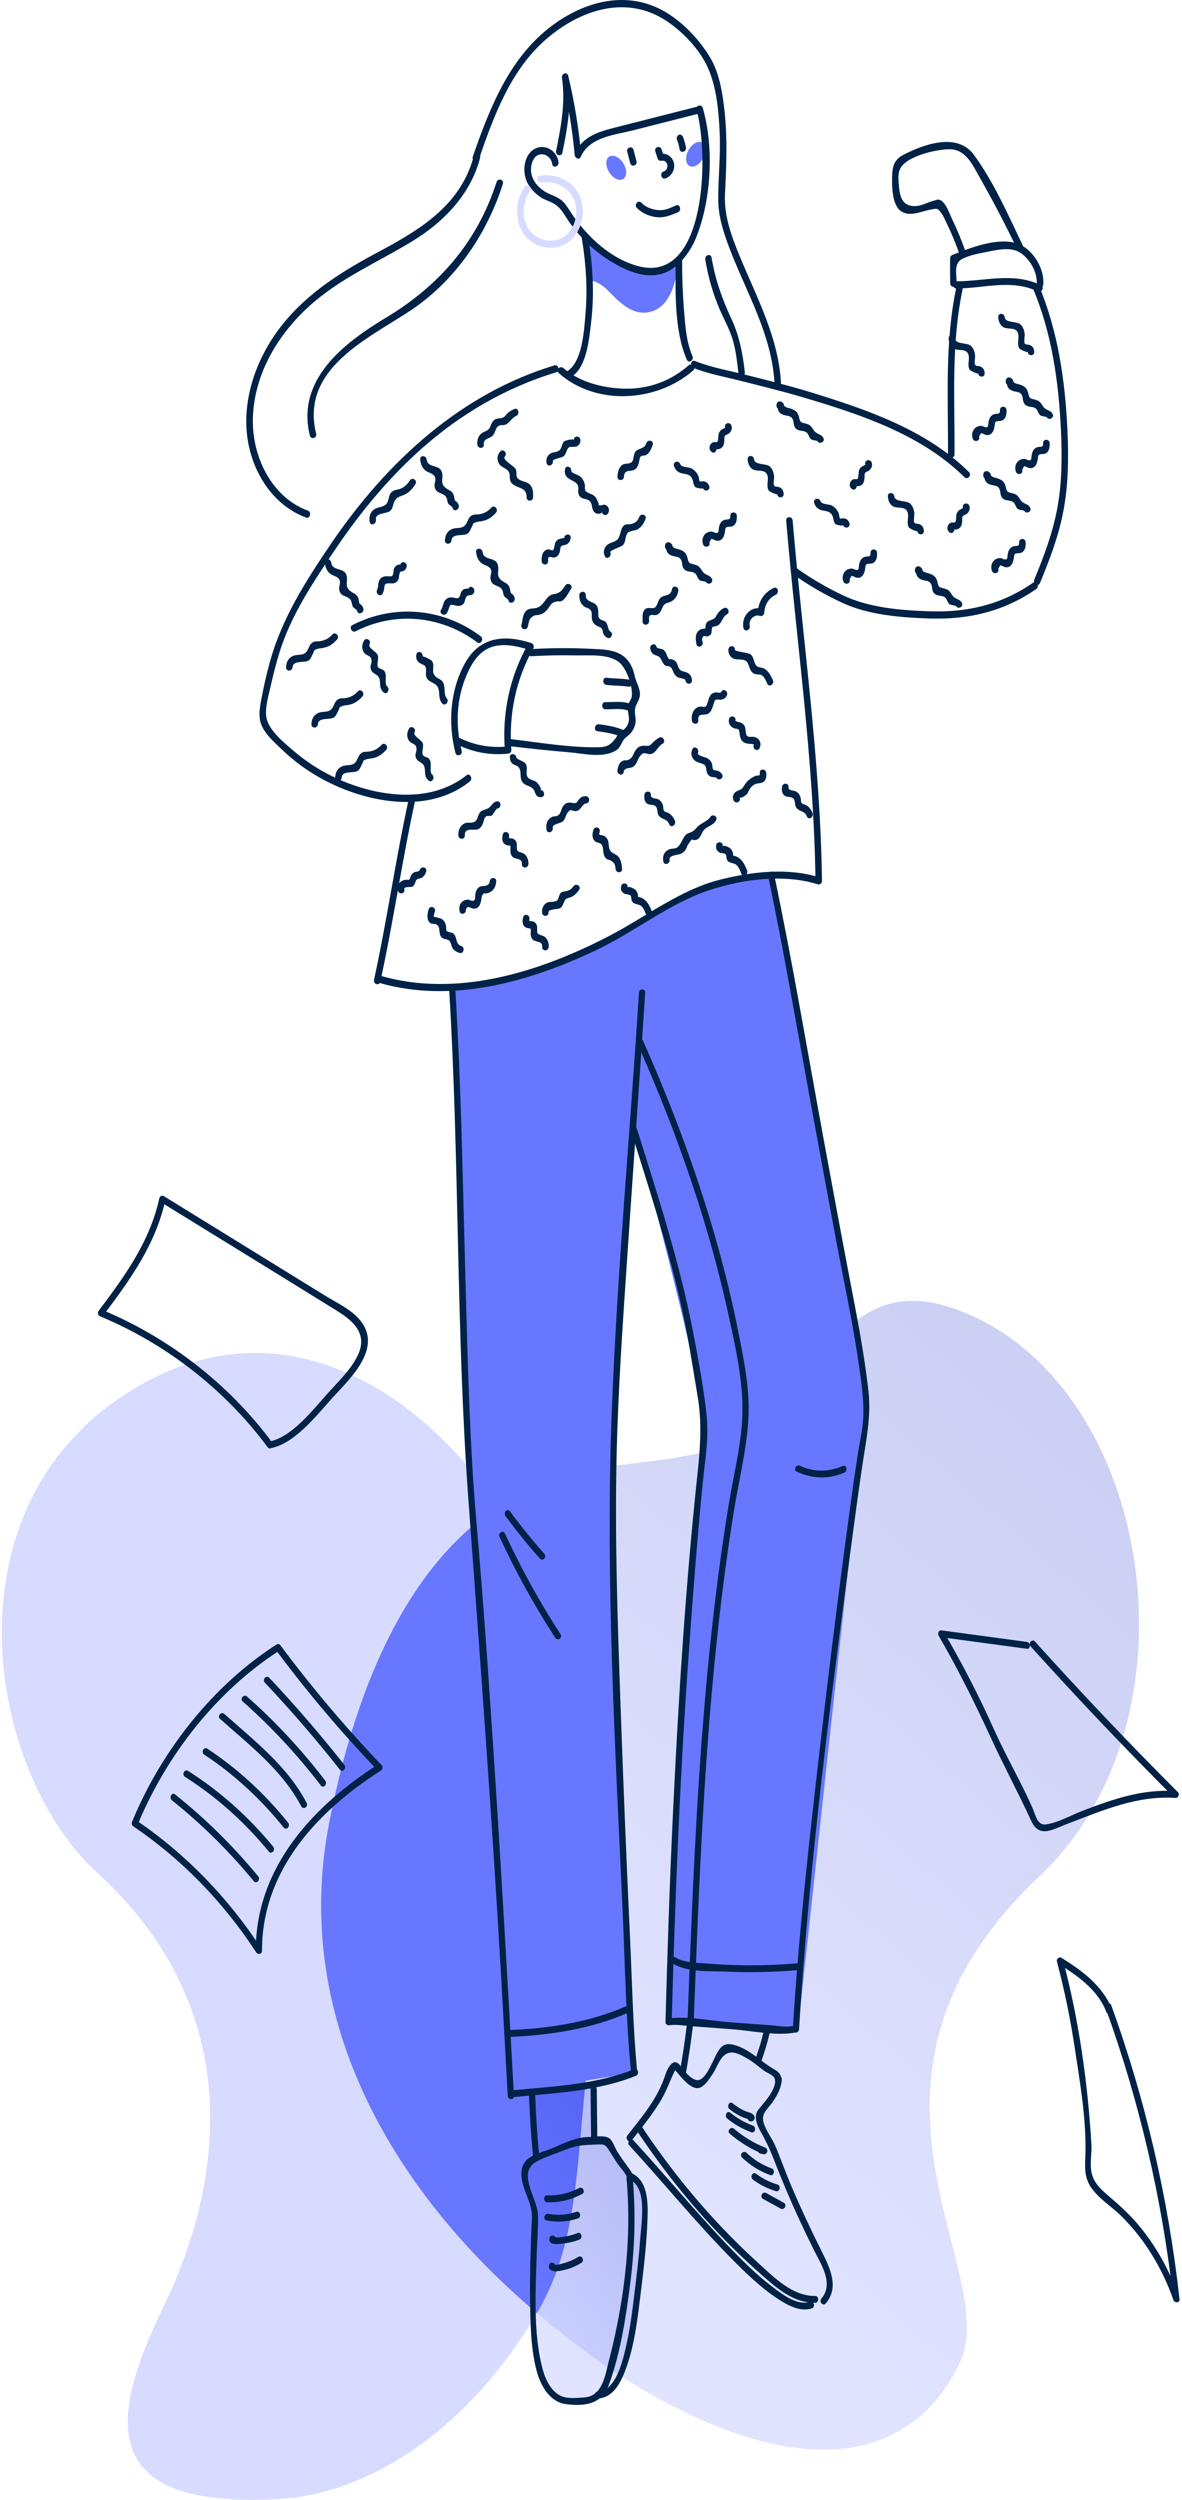 <svg width="157" height="332" viewBox="0 0 157 332" fill="none" xmlns="http://www.w3.org/2000/svg">
<path d="M12.946 248.755C-2.184 234.985 -8.228 197.657 20.238 183.089C36.669 174.677 53.989 182.433 66.222 200.032C56.466 206.483 48.15 219.324 43.717 242.111C38.572 268.547 52.714 291.504 71.322 307.216C62.213 322.68 49.002 331.204 37.122 331.889C12.801 333.284 14.445 321.35 21.701 306.374C31.319 286.51 30.767 264.977 12.946 248.755Z" fill="#D7DBFF"/>
<path opacity="0.2" d="M66.222 200.028C70.495 197.201 75.043 195.598 79.66 194.928C90.708 193.318 99.282 193.839 106.115 184.131C112.096 175.628 117.179 170.193 127.315 174.011C153.301 183.799 160.059 228.443 138.145 249.105C109.088 276.507 133.201 301.526 127.533 313.693C122.844 323.762 111.621 330.804 89.628 319.707C83.31 316.52 77.141 312.123 71.324 307.212C76.671 298.134 76.612 287.326 78.035 273.647C81.127 243.921 78.049 217.044 66.222 200.028Z" fill="url(#paint0_linear)"/>
<path d="M43.717 242.107C48.153 219.321 56.469 206.48 66.222 200.028C78.049 217.044 81.025 245.243 77.93 274.973C76.507 288.652 76.668 298.134 71.321 307.212C52.714 291.501 38.572 268.543 43.717 242.107Z" fill="#6877FF"/>
<path d="M60.056 130.963C60.056 130.963 72.272 131.447 83.386 123.317C92.366 116.748 102.423 116.319 102.423 116.319C102.423 116.319 115.046 182.735 115.198 185.293C115.35 187.854 114.392 193.588 113.969 196.877C113.127 203.441 105.973 269.756 105.973 269.756C105.973 269.756 89.453 268.685 89.179 268.707C88.905 268.725 89.793 226.158 90.986 216.243C92.178 206.323 93.291 190.513 93.03 186.145C92.769 181.777 84.093 148.981 84.119 149.432C84.146 149.884 81.124 186.557 81.408 205.139C81.692 223.721 84.218 275.268 84.218 275.268L68.197 277.942C68.197 277.942 62.189 197.912 62.245 194.276C62.311 190.644 60.056 130.963 60.056 130.963Z" fill="#6877FF"/>
<path opacity="0.2" d="M70.687 277.996L71.189 286.386C71.189 286.386 69.759 285.982 69.716 290.196C69.706 291.14 70.799 291.624 70.736 293.705C70.479 302.043 70.69 314.469 71.555 315.529C72.88 317.15 75.331 319.685 77.547 319.092C79.763 318.498 81.655 317.39 82.171 316.163C82.686 314.935 84.311 307.69 84.938 301.81C85.566 295.93 85.955 290.932 85.014 289.92C84.073 288.907 83.254 288.32 83.254 288.32L80.773 284.503L78.894 284.208L78.828 276.543L70.687 277.996Z" fill="url(#paint1_linear)"/>
<path d="M102.024 116.333C104.114 126.326 105.835 136.416 107.678 146.467C108.827 152.729 109.977 158.987 111.153 165.242C112.13 170.441 113.26 175.617 114.019 180.863C114.468 183.97 114.99 187.07 114.452 190.203C114.29 191.15 114.099 192.087 113.95 193.034C113.468 196.116 113.048 199.208 112.632 202.301C111.232 212.647 109.95 223.015 108.758 233.393C107.378 245.396 106.033 257.436 105.307 269.512C105.27 270.099 106.096 270.095 106.132 269.512C107.444 247.793 110.284 226.115 113.154 204.593C113.61 201.172 114.072 197.751 114.584 194.338C115.063 191.147 115.72 188.12 115.36 184.845C114.799 179.719 113.795 174.71 112.83 169.665C111.668 163.581 110.542 157.487 109.419 151.392C107.255 139.622 105.264 127.797 102.816 116.093C102.701 115.517 101.905 115.761 102.024 116.333Z" fill="#002247"/>
<path d="M83.766 150.03C86.164 157.716 88.674 165.373 90.454 173.271C91.362 177.297 91.983 181.38 92.664 185.457C93.235 188.881 93.047 191.974 92.68 195.409C91.045 210.6 90.091 225.94 89.368 241.214C88.935 250.314 88.644 259.425 88.393 268.532C88.383 268.86 88.664 269.009 88.915 268.973C89.85 268.827 90.923 269.039 91.861 269.104C93.711 269.228 95.56 269.377 97.41 269.519C99.959 269.716 102.879 270.376 105.429 269.978C105.954 269.898 105.729 269.02 105.211 269.101C104.276 269.246 103.203 269.035 102.265 268.969C100.415 268.846 98.566 268.696 96.716 268.554C94.166 268.357 91.247 267.698 88.697 268.095C88.872 268.241 89.044 268.387 89.219 268.536C89.648 252.824 90.256 237.123 91.353 221.452C91.921 213.335 92.535 205.216 93.324 197.121C93.618 194.108 94.183 191.016 93.859 187.981C93.456 184.211 92.74 180.393 92.016 176.685C90.233 167.497 87.33 158.66 84.562 149.793C84.39 149.239 83.591 149.472 83.766 150.03Z" fill="#002247"/>
<path d="M59.643 131.178C61.043 153.844 60.554 176.623 62.222 199.27C63.745 219.954 65.294 240.62 66.493 261.334C66.82 267.006 67.13 272.678 67.441 278.35C67.474 278.932 68.299 278.936 68.266 278.35C67.454 263.545 66.605 248.744 65.637 233.95C64.947 223.393 64.217 212.84 63.296 202.305C62.364 191.664 62.133 180.947 61.833 170.266C61.469 157.239 61.268 144.186 60.465 131.178C60.432 130.595 59.606 130.591 59.643 131.178Z" fill="#002247"/>
<path d="M84.872 131.837C83.686 150.518 81.949 169.195 81.243 187.908C80.417 209.813 81.712 231.856 82.696 253.731C83.013 260.816 83.132 267.982 83.799 275.042C83.855 275.617 84.681 275.625 84.624 275.042C84.073 269.217 83.961 263.308 83.69 257.461C83.204 246.963 82.768 236.457 82.405 225.951C82.029 215.117 81.655 204.265 81.9 193.42C82.105 184.309 82.758 175.227 83.37 166.142C84.139 154.707 84.968 143.272 85.695 131.833C85.737 131.251 84.912 131.254 84.872 131.837Z" fill="#002247"/>
<path d="M136.893 218.654C143.063 225.499 149.388 232.165 155.871 238.65C155.967 238.391 156.066 238.132 156.161 237.874C151.779 237.575 147.898 238.919 143.809 240.482C142.27 241.069 140.507 242.099 138.878 242.307C137.759 242.449 137.518 240.945 137.095 239.998C135.536 236.504 133.61 233.218 132.045 229.721C130.034 225.229 127.824 220.974 125.377 216.752C125.258 216.982 125.139 217.208 125.02 217.437C128.812 217.951 132.606 218.461 136.398 218.975C136.923 219.047 136.92 218.133 136.398 218.064C132.606 217.55 128.812 217.04 125.02 216.527C124.706 216.483 124.508 216.945 124.663 217.211C127.239 221.652 129.479 226.162 131.639 230.854C133.343 234.562 135.275 238.132 136.976 241.837C138.053 244.18 139.843 242.956 141.712 242.245C146.471 240.438 151.026 238.435 156.158 238.784C156.512 238.81 156.71 238.267 156.449 238.009C149.966 231.524 143.638 224.858 137.471 218.013C137.101 217.594 136.52 218.239 136.893 218.654Z" fill="#002247"/>
<path d="M146.812 266.572C151.317 279.013 154.362 292.036 155.845 305.333C156.116 305.292 156.386 305.252 156.657 305.212C155.362 301.518 153.48 298.134 151.003 295.253C149.804 293.858 148.463 292.684 147.092 291.508C146.049 290.608 145.094 289.69 144.919 288.127C144.797 287.042 145.032 285.894 144.969 284.794C144.48 276.547 143.298 268.234 141.191 260.296C140.989 260.467 140.788 260.638 140.583 260.809C143.017 262.321 145.814 264.226 146.941 267.192C147.142 267.724 147.941 267.49 147.737 266.951C146.515 263.735 143.654 261.673 140.999 260.023C140.692 259.833 140.289 260.15 140.391 260.536C141.392 264.307 142.175 268.135 142.759 272.011C143.443 276.528 144.298 281.454 144.17 286.044C144.123 287.679 143.962 289.067 144.883 290.451C145.927 292.011 147.614 293.009 148.909 294.284C152.007 297.34 154.362 301.187 155.858 305.456C156.01 305.89 156.73 305.886 156.67 305.336C155.178 291.956 152.146 278.856 147.608 266.336C147.416 265.793 146.617 266.026 146.812 266.572Z" fill="#002247"/>
<path d="M36.151 191.573C30.279 183.639 22.19 177.537 13.527 173.949C13.587 174.204 13.649 174.455 13.709 174.71C17.18 170.102 20.668 165.326 21.962 159.377C21.761 159.468 21.559 159.559 21.355 159.65C29.149 164.459 36.953 169.246 44.735 174.076C46.895 175.417 48.962 177.154 47.459 180.131C46.528 181.978 44.87 183.559 43.529 185.049C41.501 187.307 38.743 190.895 35.748 191.453C35.226 191.551 35.447 192.429 35.966 192.331C39.11 191.744 42.007 188.036 44.114 185.693C46.211 183.362 50.577 179.439 48.169 175.799C47.007 174.04 44.844 173.1 43.179 172.073C40.831 170.623 38.483 169.177 36.138 167.727C31.349 164.772 26.56 161.818 21.771 158.864C21.546 158.725 21.229 158.845 21.163 159.137C19.901 164.933 16.503 169.577 13.121 174.065C12.913 174.342 12.999 174.699 13.303 174.827C21.837 178.36 29.783 184.404 35.563 192.218C35.903 192.669 36.484 192.021 36.151 191.573Z" fill="#002247"/>
<path d="M83.918 284.251C85.025 282.834 86.171 281.439 87.171 279.924C87.66 279.184 88.109 278.419 88.486 277.603C88.631 277.29 89.655 274.831 89.711 274.915C90.015 275.388 90.732 274.933 90.425 274.456C89.52 273.046 88.687 274.579 88.367 275.578C87.36 278.71 85.269 281.133 83.337 283.607C82.99 284.047 83.572 284.696 83.918 284.251Z" fill="#002247"/>
<path d="M103.021 276.172C102.932 277.632 101.825 278.846 100.986 279.869C100.62 280.317 100.395 280.55 100.398 281.192C100.402 282.051 100.95 282.933 101.33 283.636C101.855 284.605 102.304 285.559 102.707 286.601C103.797 289.414 104.963 292.186 106.224 294.907C106.829 296.207 107.45 297.497 108.087 298.779C109.022 300.663 110.805 303.278 109.104 305.267C108.741 305.694 109.322 306.338 109.689 305.912C111.459 303.839 110.3 301.315 109.237 299.195C107.707 296.138 106.248 293.042 104.92 289.873C104.243 288.251 103.662 286.576 102.968 284.969C102.535 283.964 101.799 283.068 101.459 282.022C101.019 280.671 101.974 280.139 102.654 279.13C103.252 278.244 103.777 277.294 103.847 276.175C103.883 275.585 103.057 275.589 103.021 276.172Z" fill="#002247"/>
<path d="M89.599 274.816C90.252 275.6 91.445 277.217 92.512 277.326C93.43 277.417 94.173 276.153 94.645 275.469C95.088 274.824 95.359 273.997 95.814 273.385C96.838 272.015 98.027 272.689 99.266 273.396C100.111 273.88 100.805 274.536 101.601 275.09C102.017 275.377 102.988 275.651 102.942 276.354C102.902 276.94 103.728 276.937 103.767 276.354C103.843 275.184 103.011 274.988 102.248 274.47C100.656 273.392 99.18 271.942 97.277 271.534C95.999 271.261 95.54 272.048 94.972 273.195C94.553 274.041 93.806 275.873 92.944 276.212C91.99 276.591 90.751 274.846 90.186 274.172C89.82 273.742 89.239 274.387 89.599 274.816Z" fill="#002247"/>
<path d="M83.581 284.925C88.156 289.902 92.446 295.202 97.189 299.989C99.104 301.923 101.102 303.868 103.348 305.329C104.653 306.178 106.281 307.074 107.83 306.579C108.338 306.415 108.124 305.537 107.612 305.701C105.914 306.244 104.002 304.772 102.678 303.777C100.448 302.098 98.437 300.065 96.482 298.022C92.244 293.585 88.321 288.809 84.163 284.284C83.786 283.869 83.201 284.514 83.581 284.925Z" fill="#002247"/>
<path d="M84.5 282.845C87.802 287.825 91.482 292.484 95.547 296.728C97.598 298.87 99.742 300.914 101.971 302.827C103.844 304.437 105.815 305.861 108.273 305.836C108.804 305.828 108.804 304.918 108.273 304.925C105.28 304.958 102.909 302.546 100.733 300.568C98.853 298.856 97.037 297.064 95.29 295.191C91.607 291.246 88.245 286.955 85.216 282.386C84.903 281.916 84.186 282.372 84.5 282.845Z" fill="#002247"/>
<path d="M96.895 280.109C97.331 280.463 97.787 280.769 98.279 281.017C98.728 281.242 99.207 281.366 99.659 281.578C99.577 281.508 99.494 281.439 99.412 281.37C99.431 281.406 99.451 281.443 99.471 281.479C99.494 281.297 99.514 281.111 99.537 280.929C99.52 280.947 99.507 280.962 99.491 280.98C99.626 280.94 99.758 280.904 99.894 280.864C99.871 280.856 99.847 280.853 99.824 280.845C99.927 280.991 100.026 281.137 100.128 281.286C100.128 281.268 100.128 281.253 100.131 281.235C100.151 280.649 99.326 280.649 99.306 281.235C99.306 281.253 99.306 281.268 99.302 281.286C99.296 281.476 99.435 281.683 99.606 281.727C99.818 281.778 99.966 281.749 100.122 281.578C100.25 281.435 100.28 281.199 100.188 281.027C99.933 280.561 99.335 280.532 98.909 280.339C98.338 280.084 97.81 279.734 97.314 279.334C96.885 278.977 96.472 279.767 96.895 280.109Z" fill="#002247"/>
<path d="M96.584 281.363C97.565 282.157 98.639 282.761 99.791 283.184C100.297 283.37 100.515 282.488 100.009 282.306C98.919 281.905 97.922 281.33 96.997 280.579C96.575 280.23 96.162 281.02 96.584 281.363Z" fill="#002247"/>
<path d="M96.921 283.363C98.291 284.539 99.781 285.45 101.413 286.099C101.485 285.807 101.558 285.512 101.63 285.221C101.495 285.195 101.363 285.17 101.228 285.148C100.709 285.053 100.484 285.931 101.01 286.026C101.145 286.051 101.277 286.077 101.413 286.099C101.934 286.193 102.139 285.421 101.63 285.221C100.138 284.627 98.754 283.793 97.502 282.718C97.093 282.361 96.505 283.002 96.921 283.363Z" fill="#002247"/>
<path d="M98.566 286.547C99.666 287.592 100.908 288.368 102.288 288.867C102.793 289.049 103.011 288.171 102.506 287.989C101.261 287.541 100.141 286.845 99.147 285.902C98.751 285.523 98.163 286.164 98.566 286.547Z" fill="#002247"/>
<path d="M100.003 289.475C100.94 290.167 101.964 290.677 103.051 291.005C103.563 291.162 103.784 290.284 103.269 290.127C102.242 289.818 101.3 289.341 100.415 288.688C99.976 288.361 99.56 289.151 100.003 289.475Z" fill="#002247"/>
<path d="M101.343 292.033C102.129 292.466 102.912 292.9 103.698 293.333C104.17 293.596 104.59 292.809 104.114 292.546C103.328 292.113 102.545 291.679 101.759 291.246C101.287 290.987 100.868 291.77 101.343 292.033Z" fill="#002247"/>
<path d="M105.851 260.755C103.242 260.966 100.627 261.057 98.007 260.991C96.7 260.959 95.392 260.889 94.087 260.784C92.66 260.667 90.95 260.725 89.681 259.942C89.216 259.654 88.799 260.441 89.265 260.729C91.346 262.015 94.384 261.756 96.7 261.858C99.751 261.99 102.803 261.913 105.851 261.665C106.377 261.622 106.383 260.711 105.851 260.755Z" fill="#002247"/>
<path d="M84.711 138.697C88.116 146.372 91.128 154.259 93.572 162.372C94.754 166.295 95.805 170.269 96.683 174.287C97.572 178.342 98.562 182.622 98.618 186.812C98.678 191.165 97.492 195.522 96.795 199.78C96.105 204.002 95.511 208.243 94.995 212.498C93.948 221.164 93.232 229.874 92.693 238.595C92.082 248.507 91.703 258.434 91.323 268.361C91.3 268.947 92.125 268.947 92.148 268.361C92.835 250.412 93.526 232.439 95.57 214.603C96.102 209.958 96.733 205.328 97.476 200.72C98.13 196.662 99.163 192.589 99.404 188.469C99.639 184.506 98.784 180.473 98.014 176.623C97.192 172.491 96.181 168.408 95.025 164.375C92.452 155.403 89.169 146.689 85.421 138.238C85.19 137.709 84.48 138.172 84.711 138.697Z" fill="#002247"/>
<path d="M111.938 194.695C110.069 195.511 108.101 195.529 106.238 194.658C105.756 194.432 105.333 195.216 105.822 195.445C107.883 196.411 110.066 196.487 112.16 195.573C112.648 195.358 112.434 194.48 111.938 194.695Z" fill="#002247"/>
<path d="M101.459 269.676C101.168 270.936 100.805 272.164 100.369 273.374C100.171 273.916 100.97 274.153 101.165 273.614C101.601 272.408 101.964 271.177 102.255 269.916C102.387 269.348 101.591 269.108 101.459 269.676Z" fill="#002247"/>
<path d="M91.22 269.009C90.966 271.079 90.659 273.137 90.295 275.184C90.193 275.756 90.989 276 91.091 275.425C91.451 273.374 91.762 271.319 92.016 269.25C92.085 268.678 91.289 268.43 91.22 269.009Z" fill="#002247"/>
<path d="M36.702 218.424C28.416 223.747 21.526 232.311 17.553 241.925C17.457 242.154 17.497 242.409 17.702 242.548C24.099 246.893 29.641 252.562 34.03 259.29C34.258 259.64 34.8 259.542 34.8 259.061C34.803 248.063 42.614 240.263 50.6 235.134C50.825 234.989 50.877 234.621 50.683 234.42C45.904 229.422 41.418 224.111 37.237 218.501C36.9 218.049 36.319 218.694 36.653 219.146C40.834 224.756 45.322 230.067 50.098 235.065C50.124 234.828 50.154 234.588 50.181 234.351C41.937 239.648 33.974 247.739 33.971 259.064C34.228 258.988 34.483 258.911 34.74 258.835C30.265 251.975 24.637 246.194 18.114 241.764C18.164 241.972 18.213 242.18 18.263 242.387C22.18 232.909 28.941 224.464 37.115 219.215C37.577 218.916 37.161 218.129 36.702 218.424Z" fill="#002247"/>
<path d="M45.735 234.391C42.568 230.373 39.242 226.515 35.761 222.821C35.378 222.413 34.793 223.058 35.176 223.466C38.654 227.16 41.98 231.018 45.151 235.036C45.501 235.48 46.082 234.832 45.735 234.391Z" fill="#002247"/>
<path d="M43.202 236.49C40.071 232.395 36.599 228.665 32.811 225.317C32.402 224.953 31.814 225.594 32.227 225.962C36.015 229.313 39.486 233.043 42.617 237.134C42.96 237.583 43.542 236.938 43.202 236.49Z" fill="#002247"/>
<path d="M40.731 239.44C38.135 234.511 33.742 231.153 29.802 227.63C29.393 227.262 28.805 227.903 29.218 228.275C33.095 231.746 37.461 235.051 40.018 239.903C40.285 240.406 40.999 239.947 40.731 239.44Z" fill="#002247"/>
<path d="M38.27 242.078C35.159 238.198 31.559 234.901 27.533 232.235C27.078 231.932 26.662 232.719 27.117 233.021C31.084 235.648 34.621 238.897 37.686 242.722C38.039 243.16 38.624 242.515 38.27 242.078Z" fill="#002247"/>
<path d="M36.289 245.262C33.009 241.262 29.215 237.888 24.98 235.193C24.518 234.898 24.102 235.684 24.564 235.98C28.739 238.635 32.474 241.961 35.704 245.906C36.064 246.344 36.646 245.699 36.289 245.262Z" fill="#002247"/>
<path d="M34.294 249.196C30.958 245.149 27.269 241.52 23.253 238.315C22.82 237.972 22.411 238.759 22.837 239.101C26.797 242.26 30.423 245.852 33.71 249.841C34.07 250.274 34.651 249.629 34.294 249.196Z" fill="#002247"/>
<path d="M84.252 274.805C79.149 276.856 73.531 277.078 68.174 277.607C67.649 277.658 67.646 278.568 68.174 278.517C73.594 277.986 79.311 277.76 84.473 275.687C84.965 275.483 84.754 274.601 84.252 274.805Z" fill="#002247"/>
<path d="M83.205 266.43C78.251 268.616 72.672 269.436 67.368 269.621C66.84 269.64 66.837 270.55 67.368 270.532C72.739 270.346 78.413 269.519 83.426 267.308C83.912 267.093 83.697 266.212 83.205 266.43Z" fill="#002247"/>
<path d="M67.144 201.347C68.59 203.31 70.116 205.197 71.721 207.008C72.094 207.427 72.675 206.782 72.306 206.363C70.701 204.552 69.175 202.665 67.728 200.702C67.391 200.25 66.813 200.899 67.144 201.347Z" fill="#002247"/>
<path d="M66.354 204.122C68.514 208.789 70.981 213.255 73.749 217.514C74.056 217.987 74.772 217.532 74.462 217.055C71.694 212.796 69.227 208.33 67.067 203.663C66.826 203.139 66.113 203.602 66.354 204.122Z" fill="#002247"/>
<path d="M84.152 289.092C83.971 288.521 83.617 288.091 83.277 287.624C82.828 287.009 82.389 286.397 81.986 285.745C81.662 285.216 81.421 284.368 80.952 284.003C80.334 283.526 78.858 283.799 78.158 283.814C76.556 283.843 75.067 284.557 73.603 285.206C71.48 286.149 68.851 286.211 69.303 289.395C69.528 290.972 70.489 292.331 70.631 293.919C70.7 294.688 70.598 295.511 70.572 296.28C70.459 299.336 70.367 302.393 70.41 305.453C70.453 308.538 70.486 311.901 71.282 314.884C71.823 316.917 73.095 319.03 75.152 319.288C77.451 319.58 79.859 319.427 80.84 316.811C82.402 312.64 83.138 307.729 83.71 303.281C84.304 298.637 84.463 293.952 84.043 289.282C83.99 288.703 83.165 288.699 83.218 289.282C83.812 295.872 83.241 302.502 81.933 308.953C81.626 310.462 81.282 311.959 80.899 313.445C80.364 315.536 80.024 318.228 77.623 318.399C76.734 318.461 75.516 318.592 74.657 318.265C73.276 317.733 72.461 316.093 72.074 314.644C70.776 309.773 71.153 304.079 71.301 299.067C71.348 297.446 71.516 295.784 71.46 294.16C71.377 291.89 68.567 288.531 71.311 287.056C72.52 286.408 74.013 285.952 75.288 285.442C76.748 284.856 77.956 284.859 79.479 284.805C80.374 284.772 80.466 284.907 80.988 285.73C81.342 286.287 81.675 286.856 82.052 287.395C82.471 287.996 83.119 288.604 83.35 289.333C83.528 289.887 84.327 289.65 84.152 289.092Z" fill="#002247"/>
<path d="M70.268 278.346C70.364 281.016 70.539 283.676 70.796 286.335C70.853 286.91 71.678 286.918 71.622 286.335C71.364 283.679 71.189 281.016 71.094 278.346C71.074 277.76 70.248 277.756 70.268 278.346Z" fill="#002247"/>
<path d="M78.442 277.494C78.466 279.76 78.492 282.029 78.515 284.295C78.522 284.881 79.347 284.881 79.341 284.295C79.318 282.029 79.291 279.76 79.268 277.494C79.261 276.907 78.436 276.907 78.442 277.494Z" fill="#002247"/>
<path d="M76.919 290.59C75.578 291.304 74.161 291.621 72.675 291.566C72.143 291.548 72.143 292.459 72.675 292.477C74.307 292.535 75.866 292.16 77.335 291.377C77.814 291.122 77.398 290.335 76.919 290.59Z" fill="#002247"/>
<path d="M76.553 293.752C75.328 294.156 74.086 294.254 72.821 294.021C72.303 293.923 72.078 294.801 72.603 294.899C74.013 295.162 75.401 295.085 76.775 294.63C77.28 294.462 77.065 293.584 76.553 293.752Z" fill="#002247"/>
<path d="M76.731 296.568C76.216 296.768 75.691 296.925 75.149 297.009C74.849 297.056 73.835 297.274 73.574 297.06C73.637 297.231 73.699 297.402 73.762 297.573C73.765 297.544 73.772 297.515 73.775 297.486C73.68 297.591 73.584 297.697 73.488 297.803C73.511 297.799 73.531 297.795 73.554 297.792C74.076 297.693 73.855 296.815 73.336 296.914C73.313 296.917 73.293 296.921 73.27 296.925C73.144 296.95 73.002 297.103 72.983 297.242C72.979 297.271 72.973 297.3 72.969 297.329C72.936 297.551 72.999 297.712 73.158 297.843C73.561 298.174 74.383 298.007 74.845 297.959C75.569 297.883 76.269 297.708 76.953 297.446C77.448 297.256 77.233 296.375 76.731 296.568Z" fill="#002247"/>
<path d="M76.811 299.733C76.308 300.043 75.79 300.294 75.239 300.462C74.974 300.542 73.832 300.939 73.607 300.728C73.643 300.877 73.676 301.023 73.713 301.172C73.719 301.139 73.726 301.103 73.732 301.07C73.838 300.498 73.042 300.254 72.936 300.83C72.93 300.863 72.923 300.899 72.917 300.932C72.887 301.085 72.907 301.267 73.022 301.376C73.508 301.832 74.244 301.617 74.826 301.5C75.678 301.333 76.477 300.983 77.23 300.52C77.692 300.236 77.276 299.449 76.811 299.733Z" fill="#002247"/>
<path d="M83.667 289.482C86.002 290.553 85.196 295.132 85.044 297.245C84.859 299.832 84.542 302.407 84.225 304.979C83.967 307.059 83.71 309.147 83.251 311.187C82.775 313.31 81.9 317.518 79.4 317.634C78.871 317.66 78.868 318.571 79.4 318.545C81.55 318.447 82.564 316.239 83.251 314.265C84.337 311.146 84.704 307.799 85.107 304.509C85.519 301.147 85.926 297.773 86.015 294.378C86.071 292.207 85.969 289.562 83.881 288.608C83.396 288.379 83.184 289.26 83.667 289.482Z" fill="#002247"/>
<path d="M73.65 48.525C61.37 52.226 51.472 61.151 43.942 72.251C40.695 77.037 37.429 82.126 35.853 87.897C35.45 89.376 35.094 90.873 34.806 92.385C34.572 93.631 34.228 95.022 34.707 96.243C35.199 97.499 36.421 98.563 37.326 99.437C38.614 100.68 40.018 101.783 41.511 102.712C47.393 106.377 56.512 108.526 62.404 103.783C62.85 103.423 62.417 102.596 61.968 102.96C56.614 107.27 48.377 105.55 42.882 102.443C41.484 101.652 40.154 100.72 38.918 99.652C37.676 98.581 35.569 96.917 35.358 95.11C35.213 93.846 35.695 92.297 35.966 91.077C36.293 89.605 36.666 88.144 37.105 86.709C38.648 81.646 41.815 76.979 44.691 72.732C47.935 67.945 51.63 63.504 55.838 59.73C61.156 54.962 67.266 51.439 73.881 49.446C74.416 49.286 74.188 48.364 73.65 48.525Z" fill="#002247"/>
<path d="M60.65 98.858C62.85 99.918 65.096 100.344 67.49 100.089C67.708 100.068 67.946 99.889 67.923 99.612C67.55 94.829 68.547 90.192 70.839 86.108C70.988 85.842 70.843 85.493 70.582 85.405C67.104 84.283 63.738 84.472 61.73 88.134C59.792 91.671 59.481 96.046 60.489 99.973C60.64 100.563 61.476 100.312 61.324 99.718C60.462 96.352 60.621 92.767 62.004 89.591C62.622 88.17 63.477 86.786 64.822 86.126C66.516 85.296 68.646 85.777 70.35 86.327C70.265 86.094 70.179 85.86 70.093 85.624C67.728 89.838 66.674 94.672 67.058 99.609C67.203 99.448 67.345 99.292 67.49 99.131C65.264 99.368 63.137 99.022 61.09 98.031C60.581 97.787 60.142 98.611 60.65 98.858Z" fill="#002247"/>
<path d="M63.847 84.502C58.81 80.728 52.321 80.189 46.808 83.015C46.303 83.274 46.742 84.097 47.244 83.839C52.486 81.154 58.639 81.751 63.408 85.325C63.87 85.675 64.306 84.848 63.847 84.502Z" fill="#002247"/>
<path d="M70.581 87.154C72.543 87.044 74.505 86.997 76.467 87.044C78.217 87.084 80.513 86.815 82.058 87.82C83.109 88.505 83.967 90.837 83.938 92.232C83.921 93.055 83.396 93.172 83.383 94.035C83.369 94.844 83.753 95.401 83.369 96.246C83.056 96.938 82.623 96.935 82.18 97.397C81.999 97.587 81.956 97.794 81.817 97.984C81.074 98.993 80.582 99.23 79.403 99.244C75.585 99.288 71.635 98.614 67.843 98.162C67.288 98.097 67.295 99.051 67.843 99.117C70.439 99.426 73.038 99.696 75.641 99.918C77.431 100.071 79.733 100.647 81.474 99.853C81.923 99.649 82.21 99.408 82.455 98.938C82.848 98.192 82.825 98.184 83.452 97.671C83.832 97.357 84.086 97.008 84.274 96.523C84.631 95.598 84.281 95.146 84.334 94.29C84.387 93.383 85.252 92.88 84.935 91.645C84.757 90.95 84.439 90.41 84.281 89.682C84.119 88.931 83.829 88.228 83.346 87.66C82.167 86.268 80.357 86.268 78.752 86.181C76.028 86.032 73.303 86.05 70.578 86.203C70.026 86.232 70.023 87.186 70.581 87.154Z" fill="#002247"/>
<path d="M80.549 90.964C81.52 91.084 82.504 91.037 83.469 91.201C84.014 91.296 84.248 90.374 83.7 90.279C82.656 90.101 81.599 90.137 80.549 90.01C79.998 89.94 80.001 90.895 80.549 90.964Z" fill="#002247"/>
<path d="M80.407 94.203C81.404 94.224 82.435 94.031 83.403 94.363C83.934 94.545 84.165 93.623 83.634 93.441C82.583 93.081 81.487 93.27 80.407 93.244C79.849 93.234 79.849 94.188 80.407 94.203Z" fill="#002247"/>
<path d="M79.333 97.106C80.41 97.274 81.48 97.405 82.501 97.853C83.019 98.079 83.244 97.157 82.732 96.931C81.711 96.483 80.645 96.352 79.565 96.184C79.02 96.101 78.782 97.019 79.333 97.106Z" fill="#002247"/>
<path d="M78.251 37.235C78.251 37.235 79.397 37.221 80.745 38.58C82.092 39.935 83.694 41.709 85.814 41.512C89.89 41.137 90.035 34.835 90.035 34.835C90.035 34.835 87.459 36.39 84.516 35.505C80.781 34.383 77.723 31.338 77.723 31.338L78.251 37.235Z" fill="#6877FF"/>
<path d="M82.872 23.703C83.338 23.296 83.261 22.331 82.698 21.546C82.136 20.762 81.302 20.456 80.836 20.863C80.369 21.269 80.447 22.235 81.009 23.019C81.572 23.804 82.405 24.11 82.872 23.703Z" fill="#6877FF"/>
<path d="M93.308 21.145C93.808 20.311 93.812 19.342 93.316 18.98C92.82 18.618 92.012 19 91.512 19.834C91.012 20.668 91.008 21.638 91.504 22C92 22.361 92.808 21.979 93.308 21.145Z" fill="#6877FF"/>
<path d="M92.516 14.595C94.187 20.413 93.834 37.578 84.936 35.385C81.224 34.471 77.971 31.48 75.784 28.15C75.418 27.589 75.077 26.984 74.559 26.576C73.879 26.037 73.016 25.866 72.3 25.396C71.418 24.813 70.675 23.957 70.54 22.802C70.46 22.114 70.721 21.025 71.342 20.657C72.174 20.165 73.218 20.806 73.35 21.79C73.433 22.394 74.265 22.139 74.186 21.535C73.987 20.048 72.505 19.141 71.226 19.673C69.707 20.303 69.324 22.445 69.912 23.957C70.292 24.937 71.045 25.691 71.864 26.223C72.435 26.595 73.093 26.748 73.664 27.101C74.582 27.673 75.034 28.686 75.662 29.567C77.168 31.687 79.061 33.461 81.201 34.755C83.126 35.92 85.507 36.98 87.743 36.412C89.92 35.858 91.631 33.654 92.493 31.483C94.494 26.445 94.851 19.571 93.351 14.347C93.183 13.757 92.347 14.005 92.516 14.595Z" fill="#002247"/>
<path d="M74.7 20.282C75.391 16.901 75.985 13.546 75.48 10.081C75.202 10.165 74.922 10.249 74.644 10.336C75.447 13.71 76.015 17.123 76.335 20.591C76.375 21.01 76.94 21.305 77.141 20.832C78.277 18.191 81.672 17.921 83.958 17.342C86.881 16.599 89.807 15.855 92.73 15.112C93.272 14.974 93.044 14.052 92.499 14.191C88.948 15.094 85.398 15.994 81.847 16.901C79.76 17.433 77.395 18.023 76.395 20.354C76.662 20.434 76.933 20.515 77.201 20.595C76.87 17.039 76.302 13.539 75.48 10.085C75.334 9.477 74.558 9.746 74.644 10.34C75.126 13.619 74.519 16.835 73.865 20.034C73.743 20.628 74.578 20.883 74.7 20.282Z" fill="#002247"/>
<path d="M103.751 51.202C103.51 44.966 100.505 39.501 98.226 33.961C97.169 31.392 96.152 28.66 96.297 25.786C96.478 22.158 96.64 18.569 96.257 14.945C95.993 12.449 95.58 9.695 94.279 7.564C92.869 5.258 90.867 3.138 88.668 1.765C83.76 -1.303 78.168 -0.079 73.62 3.189C67.857 7.331 65.172 13.95 62.801 20.799C62.602 21.374 63.438 21.622 63.636 21.054C65.661 15.203 67.874 9.306 72.441 5.298C77.058 1.248 83.281 -0.767 88.618 2.843C90.722 4.267 92.958 6.573 94.048 9.047C95.184 11.633 95.448 14.715 95.587 17.538C95.735 20.569 95.385 23.549 95.402 26.566C95.415 28.769 96.115 30.922 96.878 32.929C99.134 38.878 102.628 44.576 102.886 51.202C102.909 51.814 103.778 51.818 103.751 51.202Z" fill="#002247"/>
<path d="M77.29 31.72C77.825 34.966 78.053 38.255 77.779 41.549C77.587 43.858 77.359 48.273 75.193 49.388C74.687 49.647 75.127 50.47 75.629 50.211C77.934 49.027 78.234 45.173 78.522 42.758C78.968 38.988 78.74 35.199 78.126 31.469C78.023 30.864 77.191 31.119 77.29 31.72Z" fill="#002247"/>
<path d="M84.579 27.596C85.275 28.325 86.276 28.74 87.221 28.842C88.284 28.955 89.087 28.58 90.048 28.194C90.567 27.986 90.342 27.061 89.817 27.272C89.159 27.535 88.611 27.87 87.885 27.906C86.957 27.95 85.883 27.644 85.19 26.922C84.787 26.496 84.172 27.174 84.579 27.596Z" fill="#002247"/>
<path d="M69.681 24.831C68.317 26.784 68.29 29.738 69.942 31.527C71.438 33.148 74.014 33.403 75.698 31.997C77.277 30.674 77.895 28.092 77.033 26.106C76.065 23.873 73.756 22.995 71.646 23.341C71.098 23.433 71.329 24.354 71.877 24.263C73.565 23.986 75.437 24.718 76.22 26.482C76.967 28.161 76.395 30.405 74.949 31.41C73.611 32.339 71.679 32.059 70.556 30.849C69.159 29.345 69.308 26.922 70.43 25.312C70.767 24.828 70.018 24.351 69.681 24.831Z" fill="#D7DBFF"/>
<path d="M83.314 20.161C83.446 20.66 83.575 21.163 83.707 21.662C83.862 22.252 84.698 22.001 84.543 21.407C84.411 20.908 84.282 20.405 84.15 19.906C83.994 19.32 83.159 19.567 83.314 20.161Z" fill="#002247"/>
<path d="M87.046 20.103C87.142 20.405 87.237 20.711 87.333 21.014C87.416 21.276 87.621 21.392 87.865 21.349C88.744 21.181 88.962 22.511 88.133 22.78C87.601 22.955 87.825 23.877 88.364 23.702C89.143 23.447 89.725 22.569 89.516 21.655C89.305 20.726 88.443 20.274 87.637 20.427C87.816 20.54 87.994 20.649 88.169 20.762C88.073 20.46 87.977 20.154 87.882 19.852C87.7 19.269 86.861 19.52 87.046 20.103Z" fill="#002247"/>
<path d="M89.904 18.485C90.065 18.919 90.191 19.363 90.273 19.822C90.382 20.424 91.218 20.169 91.109 19.567C91.026 19.108 90.901 18.664 90.739 18.23C90.65 17.994 90.452 17.823 90.207 17.895C90.003 17.957 89.814 18.245 89.904 18.485Z" fill="#002247"/>
<path d="M89.744 34.631C89.715 38.787 89.556 43.927 91.227 47.771C91.468 48.324 92.215 47.84 91.974 47.29C91.138 45.37 91.009 43.122 90.844 41.042C90.676 38.904 90.593 36.78 90.606 34.634C90.616 34.015 89.748 34.015 89.744 34.631Z" fill="#002247"/>
<path d="M62.933 20.701C61.126 27.677 55.023 30.904 49.586 33.826C44.83 36.383 40.107 39.436 36.775 44.08C33.865 48.135 32.036 53.494 32.95 58.696C33.753 63.267 36.61 67.264 40.659 68.735C41.191 68.928 41.419 68.007 40.89 67.814C36.141 66.087 33.35 60.626 33.598 55.257C33.869 49.352 37.115 44.222 41.158 40.587C45.309 36.857 50.257 34.809 54.884 31.964C58.84 29.531 62.487 25.906 63.772 20.956C63.92 20.362 63.084 20.107 62.933 20.701Z" fill="#002247"/>
<path d="M104.425 69.147C105.762 85.063 108.107 100.986 108.318 116.989C108.5 116.836 108.685 116.683 108.867 116.53C104.666 115.207 99.827 115.768 95.623 116.832C90.296 118.184 85.764 121.786 80.876 124.322C71.592 129.141 60.604 132.562 50.422 129.56C49.883 129.4 49.652 130.322 50.191 130.482C59.904 133.349 70.172 130.456 79.178 126.198C84.238 123.805 88.882 119.99 94.17 118.238C98.622 116.763 104.101 116.023 108.632 117.451C108.9 117.535 109.184 117.298 109.18 116.992C108.969 100.986 106.624 85.066 105.287 69.15C105.24 68.538 104.375 68.531 104.425 69.147Z" fill="#002247"/>
<path d="M74.215 49.552C79.172 53.949 87.254 53.424 92.079 49.195C92.515 48.812 91.898 48.142 91.468 48.521C89.12 50.579 86.28 51.617 83.287 51.621C80.47 51.625 77.062 50.856 74.829 48.878C74.397 48.495 73.782 49.169 74.215 49.552Z" fill="#002247"/>
<path d="M54.303 106.071C52.562 114.038 51.419 122.151 49.682 130.121C49.553 130.719 50.385 130.974 50.517 130.376C52.258 122.409 53.401 114.297 55.138 106.326C55.27 105.729 54.435 105.474 54.303 106.071Z" fill="#002247"/>
<path d="M92.076 48.856C94.117 49.669 96.353 50.062 98.46 50.601C101.178 51.293 103.906 51.953 106.601 52.754C113.986 54.947 122.289 57.606 128.099 63.377C128.512 63.788 129.126 63.114 128.71 62.703C123.065 57.1 115.179 54.426 108.022 52.2C105.138 51.304 102.212 50.583 99.293 49.84C96.984 49.25 94.533 48.831 92.301 47.942C91.782 47.727 91.554 48.648 92.076 48.856Z" fill="#002247"/>
<path d="M105.376 76.287C107.424 77.759 109.683 79.045 111.935 80.083C115.439 81.7 119.713 82.017 123.481 82.141C128.584 82.312 133.324 81.234 137.653 78.214C138.122 77.886 137.69 77.059 137.217 77.391C133.013 80.323 128.442 81.354 123.481 81.187C119.677 81.059 115.446 80.735 111.922 79.045C109.831 78.039 107.727 76.837 105.815 75.464C105.346 75.125 104.91 75.952 105.376 76.287Z" fill="#002247"/>
<path d="M138.126 77.453C139.377 74.433 140.556 71.362 141.2 68.105C141.91 64.506 141.953 60.819 141.785 57.155C141.474 50.484 140.523 43.949 137.96 37.851C137.726 37.294 136.979 37.778 137.214 38.332C139.708 44.27 140.616 50.656 140.92 57.155C141.085 60.648 141.065 64.178 140.414 67.617C139.797 70.877 138.631 73.952 137.382 76.968C137.148 77.526 137.894 78.01 138.126 77.453Z" fill="#002247"/>
<path d="M126.784 60.339C126.827 53.009 126.329 45.734 127.838 38.532C127.963 37.935 127.128 37.68 127.002 38.277C125.476 45.567 125.959 52.922 125.916 60.339C125.916 60.954 126.781 60.954 126.784 60.339Z" fill="#002247"/>
<path d="M127.022 38.314C130.622 38.31 134.394 37.024 137.835 38.711C138.341 38.958 138.78 38.135 138.271 37.887C134.638 36.106 130.827 37.356 127.022 37.359C126.464 37.359 126.464 38.314 127.022 38.314Z" fill="#002247"/>
<path d="M127.075 37.629C127.041 36.252 126.648 34.922 127.923 34.325C128.931 33.851 130.159 33.636 131.229 33.425C132.564 33.163 134.284 32.758 135.533 33.574C136.788 34.394 137.858 36.212 137.703 37.822C137.643 38.434 138.512 38.427 138.568 37.822C138.783 35.603 137.105 33.042 135.189 32.368C132.583 31.451 128.96 32.886 126.523 33.847C126.338 33.92 126.209 34.084 126.206 34.306C126.183 35.414 126.186 36.521 126.212 37.629C126.222 38.241 127.091 38.244 127.075 37.629Z" fill="#002247"/>
<path d="M135.883 32.664C133.941 28.616 131.979 24.121 129.353 20.555C127.134 17.538 122.669 19.171 119.96 20.58C118.808 21.181 118.543 22.023 118.497 23.389C118.454 24.697 118.487 27.086 119.571 27.968C120.763 28.933 122.49 28.008 123.745 27.808C124.442 27.695 124.538 27.596 125.08 28.376C125.37 28.795 125.578 29.316 125.803 29.779C126.43 31.072 126.972 32.409 127.454 33.778C127.652 34.347 128.491 34.099 128.29 33.523C127.781 32.077 127.216 30.664 126.553 29.298C126.189 28.555 125.658 26.875 124.855 26.555C124.551 26.434 124.343 26.58 124.062 26.646C123.121 26.875 122.348 27.436 121.324 27.367C119.812 27.269 119.521 26.099 119.396 24.657C119.254 23.025 119.234 22.139 120.806 21.225C122.203 20.413 124.366 19.888 125.932 19.823C128.287 19.728 129.152 21.855 130.235 23.761C131.976 26.82 133.601 29.953 135.133 33.145C135.397 33.687 136.144 33.206 135.883 32.664Z" fill="#002247"/>
<path d="M59.97 71.755C60.036 70.801 61.569 71.231 62.09 70.877C62.437 70.644 62.493 70.254 62.708 69.919C62.761 69.784 62.817 69.646 62.87 69.511C63.18 69.333 63.511 69.245 63.854 69.245C64.108 69.176 64.356 69.147 64.607 69.041C65.106 68.834 65.502 68.506 65.875 68.091C66.268 67.653 65.657 66.98 65.264 67.417C64.756 67.978 64.237 68.229 63.527 68.316C63.26 68.349 62.972 68.298 62.715 68.429C62.203 68.688 62.186 69.154 61.892 69.606C61.39 70.375 60.565 69.938 59.868 70.349C59.339 70.662 59.144 71.125 59.101 71.755C59.062 72.367 59.927 72.364 59.97 71.755Z" fill="#002247"/>
<path d="M38.862 88.6C38.928 87.645 40.461 88.075 40.983 87.722C41.329 87.489 41.385 87.099 41.6 86.764C41.653 86.629 41.709 86.491 41.762 86.356C42.072 86.177 42.403 86.09 42.746 86.09C43 86.021 43.248 85.992 43.499 85.886C43.998 85.678 44.394 85.35 44.767 84.935C45.16 84.498 44.549 83.824 44.156 84.261C43.648 84.822 43.129 85.074 42.419 85.161C42.152 85.194 41.864 85.143 41.607 85.274C41.095 85.533 41.078 85.999 40.784 86.451C40.282 87.219 39.457 86.782 38.76 87.194C38.231 87.507 38.036 87.97 37.993 88.6C37.954 89.216 38.819 89.212 38.862 88.6Z" fill="#002247"/>
<path d="M42.231 96.166C42.297 95.212 43.829 95.642 44.351 95.288C44.698 95.055 44.754 94.665 44.969 94.33C45.022 94.195 45.078 94.057 45.131 93.922C45.441 93.744 45.771 93.656 46.115 93.656C46.369 93.587 46.617 93.558 46.868 93.452C47.367 93.245 47.763 92.917 48.136 92.501C48.529 92.064 47.918 91.39 47.525 91.828C47.016 92.388 46.498 92.64 45.788 92.727C45.52 92.76 45.233 92.709 44.975 92.84C44.463 93.099 44.447 93.565 44.153 94.017C43.651 94.785 42.825 94.348 42.128 94.76C41.6 95.073 41.405 95.536 41.362 96.166C41.322 96.778 42.191 96.778 42.231 96.166Z" fill="#002247"/>
<path d="M45.389 103.259C45.455 102.304 46.987 102.734 47.509 102.381C47.856 102.148 47.912 101.758 48.126 101.423C48.179 101.288 48.235 101.15 48.288 101.015C48.599 100.836 48.929 100.749 49.273 100.749C49.527 100.68 49.775 100.651 50.026 100.545C50.524 100.337 50.92 100.009 51.294 99.594C51.687 99.157 51.076 98.483 50.683 98.92C50.174 99.481 49.656 99.733 48.946 99.82C48.678 99.853 48.391 99.802 48.133 99.933C47.621 100.192 47.605 100.658 47.311 101.11C46.809 101.878 45.983 101.441 45.286 101.853C44.758 102.166 44.563 102.629 44.52 103.259C44.48 103.871 45.349 103.867 45.389 103.259Z" fill="#002247"/>
<path d="M66.447 59.956C66.1 60.342 65.991 60.823 66.169 61.347C66.434 62.116 67.293 62.105 67.6 62.706C67.841 63.18 67.527 63.686 67.993 64.196C68.65 64.914 69.984 64.626 69.945 66.032C69.928 66.648 70.793 66.648 70.81 66.032C70.826 65.478 70.813 64.907 70.47 64.462C70.12 64.007 69.634 64.01 69.168 63.799C68.254 63.384 68.805 62.899 68.472 62.258C68.28 61.89 66.662 61.074 67.058 60.633C67.451 60.193 66.84 59.519 66.447 59.956Z" fill="#002247"/>
<path d="M64.267 59.023C64.194 58.222 65.017 58.28 65.426 57.872C65.746 57.555 65.779 57.056 66.047 56.718C66.377 56.299 66.813 56.586 67.233 56.357C67.745 56.08 67.992 55.493 68.567 55.239C69.079 55.013 68.854 54.087 68.336 54.317C68.029 54.455 67.741 54.597 67.474 54.823C67.229 55.031 67.048 55.377 66.764 55.475C66.179 55.676 65.826 55.435 65.403 56.054C65.238 56.295 65.178 56.601 65.026 56.845C64.759 57.271 64.353 57.268 63.996 57.53C63.544 57.861 63.342 58.441 63.395 59.023C63.458 59.632 64.323 59.635 64.267 59.023Z" fill="#002247"/>
<path d="M73.435 61.227C73.392 60.976 74.634 60.772 74.835 60.623C75.235 60.32 75.225 59.701 75.549 59.431C75.79 59.231 76.305 59.45 76.639 59.267C76.946 59.1 77.111 58.823 77.091 58.444C77.065 57.832 76.196 57.828 76.226 58.444C76.216 58.225 75.077 58.488 74.945 58.612C74.522 59.002 74.7 59.664 74.112 59.93C73.709 60.112 73.3 60.025 72.943 60.36C72.616 60.666 72.52 61.031 72.6 61.482C72.705 62.083 73.541 61.828 73.435 61.227Z" fill="#002247"/>
<path d="M63.236 73.322C63.315 73.97 63.533 74.52 64.061 74.866C64.438 75.114 65.148 75.19 65.247 75.802C65.31 76.185 65.056 76.564 65.168 76.997C65.366 77.77 65.908 77.671 66.426 78.032C66.902 78.367 66.747 78.742 66.958 79.165C67.04 79.329 67.516 79.58 67.533 79.708C67.612 80.312 68.448 80.057 68.368 79.453C68.332 79.176 68.23 79.172 68.114 78.954C68.035 78.881 67.949 78.819 67.853 78.775C67.79 78.567 67.747 78.356 67.724 78.138C67.506 77.456 67.133 77.471 66.654 77.11C65.723 76.407 66.459 75.708 66.056 74.833C65.67 73.992 64.233 74.425 64.098 73.325C64.032 72.721 63.163 72.713 63.236 73.322Z" fill="#002247"/>
<path d="M55.812 61.038C55.891 61.686 56.109 62.236 56.638 62.583C57.014 62.83 57.724 62.907 57.823 63.519C57.886 63.901 57.632 64.28 57.744 64.714C57.942 65.486 58.484 65.388 59.002 65.748C59.478 66.083 59.323 66.459 59.534 66.881C59.617 67.045 60.092 67.296 60.109 67.424C60.188 68.029 61.024 67.774 60.944 67.169C60.908 66.892 60.806 66.888 60.69 66.67C60.611 66.597 60.525 66.535 60.429 66.491C60.366 66.284 60.323 66.072 60.3 65.854C60.082 65.173 59.709 65.187 59.23 64.826C58.299 64.123 59.035 63.424 58.632 62.55C58.246 61.708 56.809 62.142 56.674 61.042C56.608 60.437 55.739 60.43 55.812 61.038Z" fill="#002247"/>
<path d="M43.139 74.728C43.218 75.376 43.436 75.926 43.965 76.272C44.341 76.52 45.051 76.597 45.151 77.209C45.213 77.591 44.959 77.97 45.071 78.403C45.269 79.176 45.811 79.077 46.33 79.438C46.805 79.773 46.65 80.148 46.861 80.571C46.944 80.735 47.419 80.986 47.436 81.114C47.515 81.718 48.351 81.463 48.272 80.859C48.235 80.582 48.133 80.578 48.017 80.36C47.938 80.287 47.852 80.225 47.756 80.181C47.694 79.974 47.651 79.762 47.627 79.544C47.41 78.862 47.036 78.877 46.557 78.516C45.626 77.813 46.362 77.114 45.96 76.24C45.573 75.398 44.136 75.832 44.001 74.731C43.932 74.127 43.066 74.119 43.139 74.728Z" fill="#002247"/>
<path d="M75.047 62.324C74.935 63.114 75.279 63.446 75.9 63.767C76.369 64.011 76.795 64.189 76.821 64.83C76.828 65.027 76.781 65.216 76.811 65.409C76.861 65.73 76.95 65.916 77.204 66.083C77.541 66.306 77.993 66.247 78.311 66.535C78.69 66.881 78.575 67.355 78.766 67.766C78.869 67.985 79.024 68.127 79.235 68.196C79.364 68.24 79.526 68.254 79.658 68.218C80.111 68.091 79.803 68.054 80.018 67.704C79.704 68.215 80.454 68.692 80.764 68.185C81.052 67.719 80.804 67.114 80.292 67.031C80.107 67.001 79.975 67.122 79.817 67.114C79.245 67.093 79.658 67.14 79.476 66.783C79.301 66.437 79.275 66.178 78.978 65.898C78.664 65.599 78.264 65.584 77.947 65.34C77.693 65.147 77.802 65.311 77.706 64.983C77.66 64.827 77.716 64.575 77.686 64.4C77.607 63.967 77.402 63.566 77.085 63.289C76.9 63.125 75.85 62.787 75.88 62.579C75.966 61.978 75.133 61.719 75.047 62.324Z" fill="#002247"/>
<path d="M59.336 81.445C59.468 81.252 59.541 81.055 59.613 80.826C59.759 80.382 59.779 80.247 60.221 80.349C60.641 80.447 61.063 80.593 61.45 80.294C61.816 80.014 61.717 79.533 61.968 79.23C62.242 78.899 62.751 79.238 62.972 78.666C63.19 78.108 62.444 77.62 62.226 78.185C62.239 78.148 61.744 78.196 61.674 78.229C61.516 78.301 61.394 78.414 61.298 78.567C61.185 78.746 61.179 78.964 61.09 79.147C60.882 79.573 60.654 79.463 60.274 79.383C59.887 79.303 59.521 79.318 59.214 79.613C58.847 79.97 58.873 80.553 58.59 80.964C58.253 81.449 59.002 81.926 59.336 81.445Z" fill="#002247"/>
<path d="M49.929 69.038C49.791 68.072 51.333 68.273 51.822 67.854C52.192 67.537 52.165 67.111 52.354 66.681C52.727 65.832 53.341 65.96 53.992 65.555C54.487 65.249 54.864 64.805 55.181 64.291C55.495 63.781 54.745 63.304 54.434 63.81C54.111 64.331 53.681 64.736 53.13 64.936C52.852 65.034 52.548 65.038 52.281 65.173C51.617 65.519 51.739 66.08 51.462 66.706C51.125 67.464 50.065 67.227 49.503 67.806C49.107 68.218 49.015 68.721 49.094 69.289C49.18 69.897 50.015 69.642 49.929 69.038Z" fill="#002247"/>
<path d="M50.835 78.819C50.947 78.582 51.003 78.363 51.036 78.101C51.086 77.711 51.082 77.537 51.465 77.482C51.911 77.42 52.294 77.617 52.687 77.271C53.071 76.932 52.942 76.527 53.097 76.09C53.186 75.843 53.17 75.937 53.391 75.886C53.487 75.864 53.596 75.835 53.685 75.777C53.867 75.657 53.966 75.482 54.012 75.256C54.137 74.659 53.302 74.404 53.176 75.001C53.199 74.888 52.724 75.063 52.661 75.103C52.509 75.209 52.41 75.354 52.337 75.533C52.242 75.77 52.285 76.01 52.215 76.247C52.113 76.604 51.928 76.553 51.617 76.535C51.208 76.513 50.802 76.531 50.508 76.884C50.151 77.307 50.313 77.861 50.088 78.331C49.827 78.877 50.574 79.362 50.835 78.819Z" fill="#002247"/>
<path d="M70.099 83.237C70.267 82.666 70.188 82.356 70.631 81.97C71.02 81.631 71.199 81.744 71.651 81.638C72.137 81.525 72.437 81.281 72.754 80.877C73.204 80.305 73.2 79.999 74.019 79.868C74.184 79.842 74.386 79.912 74.551 79.842C75.109 79.617 75.509 78.702 75.839 78.229C76.179 77.74 75.426 77.263 75.093 77.748C74.686 78.331 74.495 78.662 73.818 78.862C73.613 78.924 73.478 78.892 73.289 78.968C72.408 79.329 72.275 80.44 71.281 80.728C70.743 80.884 70.274 80.695 69.828 81.187C69.402 81.656 69.435 82.385 69.263 82.979C69.092 83.569 69.927 83.82 70.099 83.237Z" fill="#002247"/>
<path d="M72.807 74.509C72.794 74.185 72.758 73.912 73.108 73.97C73.319 74.007 73.487 74.076 73.709 74.021C74.069 73.93 74.27 73.624 74.366 73.245C74.409 73.07 74.396 72.841 74.468 72.677C74.604 72.375 74.908 72.44 75.162 72.342C75.552 72.192 75.75 71.883 75.799 71.446C75.869 70.837 75 70.841 74.934 71.446C74.934 71.457 74.3 71.566 74.231 71.599C74.056 71.686 73.907 71.814 73.798 71.988C73.649 72.236 73.643 73.001 73.428 73.074C73.286 73.121 72.976 72.936 72.794 72.961C72.609 72.987 72.447 73.063 72.308 73.198C71.978 73.522 71.929 74.047 71.945 74.506C71.965 75.121 72.83 75.125 72.807 74.509Z" fill="#002247"/>
<path d="M81.074 73.362C80.965 73.081 82.487 72.648 82.722 72.411C83.151 71.974 83.009 71.311 83.31 70.859C83.587 70.437 84.324 70.539 84.757 70.262C85.242 69.952 85.533 69.482 85.741 68.925C85.952 68.356 85.113 68.109 84.905 68.67C84.664 69.322 84.169 69.588 83.571 69.628C83.363 69.642 83.158 69.602 82.963 69.723C82.398 70.072 82.468 71.03 82.108 71.529C81.685 72.109 80.935 71.963 80.479 72.557C80.166 72.968 80.143 73.365 80.324 73.843C80.546 74.407 81.292 73.923 81.074 73.362Z" fill="#002247"/>
<path d="M82.881 63.297C82.947 62.207 83.78 62.754 84.371 62.313C84.721 62.051 84.83 61.624 84.916 61.191C84.969 60.932 84.959 60.688 85.19 60.568C85.362 60.477 85.616 60.539 85.808 60.437C86.283 60.185 86.508 59.614 86.693 59.1C86.897 58.528 86.062 58.28 85.857 58.845C85.659 59.399 85.401 59.439 84.922 59.643C84.764 59.712 84.625 59.756 84.493 59.887C84.123 60.255 84.225 60.754 84.027 61.202C83.783 61.752 83.007 61.42 82.577 61.796C82.161 62.156 82.049 62.743 82.016 63.297C81.976 63.908 82.842 63.905 82.881 63.297Z" fill="#002247"/>
<path d="M48.338 85.095C48.057 85.613 48.008 86.268 48.414 86.746C48.757 87.154 49.312 87.015 49.355 87.773C49.375 88.123 49.15 88.41 49.23 88.789C49.405 89.602 50.26 89.43 50.422 90.243C50.571 90.993 50.343 91.448 50.98 91.977C51.426 92.345 51.859 91.518 51.416 91.153C51.053 90.855 51.373 89.795 51.165 89.325C50.924 88.775 50.597 88.971 50.263 88.651C49.93 88.33 50.386 87.492 50.161 86.968C49.989 86.564 48.846 86.017 49.084 85.58C49.372 85.052 48.625 84.571 48.338 85.095Z" fill="#002247"/>
<path d="M54.309 96.793C54.028 97.31 53.979 97.966 54.385 98.443C54.728 98.851 55.283 98.713 55.326 99.47C55.346 99.82 55.122 100.108 55.201 100.487C55.376 101.299 56.231 101.128 56.393 101.94C56.542 102.691 56.314 103.146 56.951 103.674C57.397 104.042 57.83 103.215 57.387 102.851C57.024 102.552 57.344 101.492 57.136 101.022C56.895 100.472 56.568 100.669 56.235 100.348C55.901 100.028 56.357 99.19 56.132 98.665C55.96 98.261 54.818 97.714 55.056 97.277C55.343 96.745 54.596 96.264 54.309 96.793Z" fill="#002247"/>
<path d="M55.3 86.935C55.217 87.438 55.363 87.831 55.792 88.083C56.317 88.389 56.581 88.283 56.595 89.041C56.601 89.368 56.509 89.605 56.634 89.933C56.922 90.684 57.863 90.607 58.167 91.303C58.49 92.042 58.154 92.742 58.731 93.416C59.115 93.864 59.729 93.186 59.343 92.742C58.893 92.217 59.187 91.285 58.87 90.673C58.599 90.148 58.206 90.203 57.853 89.849C57.179 89.183 57.827 88.487 57.387 87.802C57.258 87.598 56.152 87.103 56.139 87.186C56.235 86.585 55.402 86.33 55.3 86.935Z" fill="#002247"/>
<path d="M61.876 120.766C61.962 120.657 62.048 120.544 62.134 120.435C62.272 120.479 62.411 120.522 62.547 120.57C62.656 120.602 62.751 120.657 62.867 120.672C63.035 120.694 63.214 120.672 63.369 120.581C63.792 120.337 63.858 119.83 63.95 119.375C63.996 119.138 63.94 119.069 64.092 118.847C64.287 118.566 64.277 118.675 64.564 118.65C64.809 118.628 65.034 118.548 65.242 118.402C65.681 118.089 65.866 117.619 65.912 117.065C65.965 116.453 65.096 116.457 65.047 117.065C65.004 117.55 64.538 117.663 64.218 117.681C64.099 117.688 63.934 117.688 63.818 117.732C63.613 117.808 63.455 117.958 63.336 118.154C63.224 118.34 63.174 118.555 63.138 118.774C63.078 119.123 63.207 119.615 62.778 119.641C62.586 119.652 62.348 119.477 62.137 119.48C61.929 119.48 61.688 119.546 61.51 119.663C61.057 119.965 60.938 120.49 61.044 121.021C61.159 121.622 61.995 121.367 61.876 120.766Z" fill="#002247"/>
<path d="M61.744 110.934C61.698 109.812 63.009 110.366 63.521 110.115C63.911 109.925 64.086 109.576 64.218 109.149C64.304 108.883 64.327 108.581 64.575 108.417C64.72 108.322 65.096 108.421 65.284 108.322C65.536 108.191 65.882 107.393 66.061 107.379C66.615 107.339 66.619 106.384 66.061 106.424C65.41 106.468 65.334 107.087 64.826 107.353C64.251 107.652 63.845 107.514 63.557 108.257C63.352 108.785 63.306 109.16 62.679 109.251C62.339 109.299 62.022 109.197 61.691 109.364C61.123 109.648 60.852 110.268 60.879 110.931C60.902 111.55 61.767 111.554 61.744 110.934Z" fill="#002247"/>
<path d="M66.78 110.84C66.691 111.24 66.651 111.688 66.932 112.009C67.061 112.155 67.219 112.228 67.401 112.268C67.731 112.34 67.82 112.195 67.804 112.628C67.787 113.007 67.767 113.404 68.005 113.714C68.398 114.227 69.379 113.87 69.32 114.756C69.277 115.368 70.145 115.368 70.185 114.756C70.218 114.26 70.059 113.794 69.713 113.47C69.389 113.164 68.719 113.229 68.659 112.796C68.603 112.399 68.748 112.049 68.511 111.688C68.398 111.517 68.243 111.419 68.058 111.361C67.81 111.284 67.533 111.463 67.615 111.095C67.751 110.497 66.915 110.242 66.78 110.84Z" fill="#002247"/>
<path d="M69.478 121.841C69.389 122.242 69.349 122.69 69.63 123.011C69.759 123.156 69.918 123.229 70.099 123.269C70.429 123.342 70.519 123.196 70.502 123.63C70.486 124.009 70.466 124.406 70.704 124.715C71.097 125.229 72.077 124.872 72.018 125.757C71.975 126.369 72.844 126.369 72.883 125.757C72.916 125.262 72.758 124.796 72.411 124.471C72.087 124.165 71.417 124.231 71.357 123.797C71.301 123.4 71.447 123.051 71.209 122.69C71.097 122.519 70.941 122.42 70.756 122.362C70.509 122.286 70.231 122.464 70.314 122.096C70.446 121.499 69.61 121.244 69.478 121.841Z" fill="#002247"/>
<path d="M67.721 100.603C67.757 100.906 67.787 101.117 67.992 101.35C68.226 101.62 68.53 101.594 68.775 101.791C69.425 102.312 68.88 103.328 69.462 103.958C69.924 104.457 70.72 104.363 70.981 105.058C71.186 105.601 71.357 105.965 71.959 105.853C72.507 105.751 72.276 104.833 71.727 104.931C72.14 104.854 71.341 103.922 71.229 103.845C70.783 103.532 70.093 103.605 69.964 102.902C69.868 102.374 70.129 101.922 69.818 101.423C69.624 101.11 68.613 100.84 68.586 100.603C68.517 100.002 67.648 99.995 67.721 100.603Z" fill="#002247"/>
<path d="M73.419 109.943C73.33 109.415 74.462 109.357 74.75 109.098C75.153 108.741 75.146 108.104 75.536 107.761C75.912 107.43 75.79 107.623 76.219 107.703C76.401 107.736 76.533 107.736 76.705 107.681C77.105 107.546 77.468 106.69 77.831 106.701C78.389 106.712 78.389 105.758 77.831 105.747C77.494 105.74 77.273 105.791 77.012 106.049C76.626 106.428 76.708 106.76 76.087 106.643C75.506 106.537 75.11 106.559 74.74 107.16C74.512 107.532 74.505 108.013 74.159 108.268C73.874 108.479 73.538 108.362 73.227 108.537C72.653 108.862 72.477 109.539 72.59 110.195C72.686 110.8 73.521 110.545 73.419 109.943Z" fill="#002247"/>
<path d="M78.819 110.224C78.693 110.65 78.607 111.171 78.875 111.557C79.278 112.144 79.872 111.677 80.061 112.544C80.176 113.069 80.084 113.601 80.496 114.009C80.695 114.202 80.883 114.155 81.088 114.271C81.606 114.563 81.712 114.799 81.761 115.386C81.814 115.994 82.683 115.998 82.627 115.386C82.581 114.858 82.514 114.304 82.211 113.87C81.821 113.317 81.127 113.43 80.929 112.668C80.8 112.18 80.906 111.688 80.553 111.269C80.407 111.098 80.229 110.982 80.018 110.938C79.674 110.865 79.499 110.982 79.648 110.475C79.829 109.892 78.99 109.641 78.819 110.224Z" fill="#002247"/>
<path d="M53.698 118.074C53.582 117.725 54.6 117.848 54.768 117.761C55.062 117.608 55.102 117.309 55.227 117.021C55.409 116.603 55.63 116.77 55.977 116.592C56.301 116.424 56.479 116.136 56.601 115.776C56.803 115.2 55.964 114.952 55.766 115.521C55.666 115.805 55.247 115.743 55.042 115.841C54.877 115.921 54.755 116.031 54.646 116.191C54.53 116.355 54.504 116.621 54.392 116.766C54.273 116.919 54.223 116.843 54.008 116.839C53.279 116.825 52.582 117.48 52.862 118.329C53.051 118.901 53.886 118.653 53.698 118.074Z" fill="#002247"/>
<path d="M76.949 79.056C76.933 79.668 77.128 80.218 77.61 80.556C77.904 80.764 78.251 80.742 78.465 81.059C78.7 81.405 78.551 81.784 78.62 82.199C78.706 82.709 78.947 82.924 79.35 83.15C79.568 83.27 79.823 83.292 79.978 83.555C80.057 83.693 80.057 83.966 80.126 84.13C80.252 84.414 80.387 84.545 80.635 84.691C81.127 84.979 81.566 84.152 81.071 83.868C80.721 83.664 80.777 82.91 80.45 82.597C80.239 82.396 80.054 82.44 79.832 82.301C79.463 82.068 79.469 81.944 79.469 81.514C79.469 81.125 79.466 80.739 79.241 80.411C78.862 79.853 77.785 79.992 77.811 79.059C77.834 78.44 76.969 78.444 76.949 79.056Z" fill="#002247"/>
<path d="M72.857 121.174C72.834 120.672 74.135 120.814 74.436 120.595C74.729 120.38 74.799 120.038 74.957 119.717C75.103 119.415 75.063 119.459 75.337 119.313C75.502 119.229 75.71 119.218 75.882 119.134C76.318 118.923 76.629 118.599 76.919 118.187C77.259 117.699 76.506 117.226 76.173 117.706C75.859 118.158 75.489 118.308 74.997 118.395C74.855 118.42 74.69 118.42 74.568 118.508C74.422 118.614 74.343 118.788 74.274 118.96C74.089 119.411 74.218 119.55 73.745 119.706C73.276 119.859 72.857 119.652 72.437 120.023C72.107 120.311 71.978 120.726 71.998 121.178C72.018 121.786 72.886 121.79 72.857 121.174Z" fill="#002247"/>
<path d="M56.925 120.792C56.759 121.349 56.624 122.234 57.169 122.595C57.413 122.759 57.724 122.639 57.965 122.774C58.51 123.076 58.269 123.764 58.493 124.249C58.807 124.934 59.464 124.544 59.781 125.072C59.963 125.378 59.94 125.728 60.188 126.027C60.422 126.311 60.716 126.457 61.043 126.562C61.578 126.737 61.809 125.815 61.274 125.641C60.382 125.349 60.815 124.333 60.128 123.921C59.996 123.841 59.851 123.852 59.709 123.808C59.203 123.648 59.306 123.666 59.256 123.105C59.217 122.672 59.058 122.326 58.724 122.085C58.483 121.91 58.216 121.925 57.962 121.808C57.846 121.79 57.73 121.775 57.615 121.768C57.628 121.52 57.678 121.28 57.763 121.047C57.932 120.46 57.096 120.209 56.925 120.792Z" fill="#002247"/>
<path d="M82.841 102.527C82.941 101.882 83.651 102.1 84.067 101.849C84.592 101.536 84.625 100.971 84.955 100.498C85.622 99.536 85.9 100.41 86.646 100.079C87.211 99.827 87.422 99.091 88 98.785C88.502 98.519 88.063 97.696 87.564 97.962C87.244 98.13 87.01 98.334 86.749 98.589C86.372 98.957 86.352 99.088 85.811 99.051C85.186 99.011 84.8 99.066 84.397 99.678C84.11 100.111 84.083 100.527 83.647 100.818C83.271 101.069 83.139 100.905 82.766 101.029C82.267 101.197 82.092 101.758 82.013 102.272C81.91 102.876 82.746 103.135 82.841 102.527Z" fill="#002247"/>
<path d="M85.59 105.586C85.557 106.013 85.567 106.424 85.913 106.698C86.349 107.04 87.049 106.687 87.251 107.368C87.376 107.794 87.274 108.162 87.644 108.479C88.116 108.883 88.612 108.77 88.896 109.477C89.12 110.038 89.867 109.554 89.642 108.996C89.46 108.541 89.163 108.177 88.757 107.954C88.628 107.885 88.41 107.863 88.301 107.779C88.047 107.586 88.136 107.331 88.08 107.051C88.004 106.672 87.796 106.373 87.489 106.184C87.155 105.98 86.412 106.107 86.455 105.586C86.504 104.974 85.639 104.978 85.59 105.586Z" fill="#002247"/>
<path d="M103.867 104.541C103.834 104.967 103.844 105.379 104.191 105.652C104.627 105.995 105.327 105.641 105.528 106.323C105.654 106.749 105.551 107.117 105.921 107.434C106.393 107.838 106.889 107.725 107.173 108.432C107.398 108.993 108.144 108.508 107.919 107.951C107.738 107.496 107.44 107.131 107.034 106.909C106.905 106.84 106.687 106.818 106.578 106.734C106.324 106.541 106.413 106.286 106.357 106.006C106.281 105.627 106.073 105.328 105.766 105.139C105.432 104.935 104.689 105.062 104.732 104.541C104.782 103.925 103.916 103.929 103.867 104.541Z" fill="#002247"/>
<path d="M88.935 114.147C88.839 113.575 90.154 113.528 90.425 113.4C90.728 113.258 90.904 113.091 91.095 112.796C91.211 112.621 91.247 112.402 91.356 112.227C92.159 110.96 91.792 111.787 92.538 111.521C93.113 111.317 93.176 110.461 93.638 110.093C94.17 109.67 94.692 109.597 95.098 108.978C95.428 108.479 94.675 108.002 94.352 108.497C93.942 109.116 93.06 109.313 92.565 109.889C92.307 110.191 92.116 110.391 91.772 110.534C91.389 110.694 91.234 110.668 90.947 111.044C90.587 111.517 90.415 112.253 89.896 112.577C89.615 112.752 89.17 112.665 88.859 112.814C88.212 113.124 87.977 113.663 88.103 114.399C88.202 115.007 89.037 114.752 88.935 114.147Z" fill="#002247"/>
<path d="M91.956 99.514C91.765 99.955 91.791 100.388 92.072 100.782C92.425 101.273 92.957 101.27 93.443 101.496C93.964 101.74 93.684 102.501 94.08 102.924C94.215 103.066 94.384 103.146 94.566 103.197C94.694 103.233 95.074 103.193 95.15 103.306C95.48 103.794 96.23 103.317 95.897 102.825C95.712 102.552 95.52 102.41 95.216 102.341C94.942 102.279 94.76 102.385 94.655 102.002C94.602 101.82 94.641 101.62 94.575 101.43C94.453 101.077 94.206 100.844 93.905 100.676C93.707 100.567 92.554 100.341 92.706 99.998C92.947 99.445 92.201 98.957 91.956 99.514Z" fill="#002247"/>
<path d="M95.979 112.522C95.986 112.457 95.993 112.388 95.996 112.322C96.045 111.779 95.266 111.685 95.144 112.195C95.051 112.581 95.157 112.938 95.474 113.164C95.662 113.298 95.837 113.277 96.049 113.324C96.462 113.419 96.455 113.517 96.498 113.925C96.544 114.355 96.785 114.493 97.125 114.592C97.541 114.712 97.773 114.73 98.05 115.145C98.235 115.419 98.354 115.75 98.48 116.06C98.707 116.621 99.454 116.136 99.226 115.579C98.998 115.018 98.75 114.46 98.304 114.071C98.146 113.932 97.968 113.812 97.773 113.743C97.74 113.732 97.175 113.546 97.32 113.71C97.439 113.841 97.373 113.389 97.35 113.291C97.307 113.091 97.201 112.887 97.073 112.737C96.937 112.584 96.065 112.093 95.979 112.453C95.695 112.41 95.411 112.369 95.127 112.326C95.121 112.391 95.114 112.461 95.111 112.526C95.058 113.134 95.927 113.131 95.979 112.522Z" fill="#002247"/>
<path d="M83.347 117.994C83.354 117.929 83.36 117.86 83.364 117.794C83.413 117.251 82.634 117.156 82.512 117.666C82.419 118.053 82.525 118.41 82.842 118.635C83.03 118.77 83.205 118.748 83.417 118.796C83.829 118.89 83.823 118.989 83.866 119.397C83.912 119.827 84.153 119.965 84.493 120.063C84.909 120.184 85.141 120.202 85.418 120.617C85.603 120.89 85.722 121.222 85.847 121.532C86.075 122.093 86.822 121.608 86.594 121.051C86.366 120.49 86.118 119.932 85.672 119.543C85.514 119.404 85.335 119.284 85.141 119.215C85.108 119.204 84.543 119.018 84.688 119.182C84.807 119.313 84.741 118.861 84.718 118.763C84.675 118.563 84.569 118.359 84.44 118.209C84.305 118.056 83.433 117.564 83.347 117.925C83.063 117.881 82.779 117.841 82.495 117.798C82.489 117.863 82.482 117.932 82.479 117.998C82.429 118.606 83.294 118.603 83.347 117.994Z" fill="#002247"/>
<path d="M98.222 105.874C98.374 106.115 99.057 105.638 99.183 105.499C99.332 105.335 99.398 105.12 99.5 104.927C99.672 104.61 99.867 104.414 100.154 104.221C100.58 103.933 101.132 104.133 101.501 103.769C101.789 103.488 101.815 103.055 101.782 102.661C101.729 102.053 100.864 102.049 100.917 102.661C100.953 103.077 100.811 102.96 100.517 103.008C100.263 103.048 100.032 103.197 99.814 103.332C99.302 103.656 99.044 104.009 98.714 104.527C98.509 104.847 98.351 104.865 98.027 105.007C97.852 105.084 97.703 105.146 97.571 105.306C97.32 105.609 97.257 106.013 97.472 106.355C97.789 106.858 98.539 106.381 98.222 105.874Z" fill="#002247"/>
<path d="M92.756 95.663C92.664 94.636 93.44 95.048 93.991 94.818C94.371 94.662 94.516 94.261 94.665 93.882C94.741 93.685 94.867 93.081 95.019 92.964C95.197 92.833 95.517 92.953 95.719 92.931C96.085 92.891 96.373 92.738 96.544 92.367C96.799 91.82 96.052 91.336 95.798 91.886C95.702 92.097 95.256 91.944 95.078 91.959C94.85 91.977 94.635 92.05 94.46 92.221C94.328 92.352 94.266 92.509 94.186 92.68C94.067 92.946 93.945 93.656 93.744 93.824C93.579 93.962 93.172 93.817 92.974 93.842C92.759 93.868 92.571 93.955 92.399 94.101C91.957 94.476 91.835 95.073 91.888 95.66C91.944 96.272 92.809 96.275 92.756 95.663Z" fill="#002247"/>
<path d="M96.841 95.485C96.732 95.882 96.841 96.232 97.135 96.494C97.307 96.651 97.492 96.716 97.707 96.775C97.799 96.8 97.964 96.785 98.043 96.847C98.215 96.978 98.215 97.292 98.248 97.485C98.317 97.911 98.377 98.275 98.724 98.538C98.905 98.676 99.107 98.734 99.328 98.767C99.404 98.778 100.177 98.811 100.137 98.891C99.867 99.43 100.616 99.911 100.884 99.372C101.082 98.978 101.052 98.53 100.758 98.192C100.603 98.013 100.388 97.922 100.177 97.871C99.926 97.813 99.53 97.922 99.308 97.798C98.962 97.605 99.104 96.76 98.886 96.396C98.77 96.203 98.618 96.079 98.43 95.984C98.38 95.959 97.664 95.798 97.68 95.733C97.839 95.15 97.003 94.898 96.841 95.485Z" fill="#002247"/>
<path d="M86.372 86.166C86.497 86.797 86.811 86.942 87.323 87.117C87.918 87.318 87.828 87.977 88.317 88.349C88.538 88.516 88.737 88.421 88.948 88.523C89.301 88.695 89.335 89.11 89.519 89.42C89.648 89.638 89.813 89.828 90.025 89.951C90.186 90.046 91.032 90.123 91.045 90.345C91.085 90.953 91.95 90.96 91.911 90.345C91.877 89.828 91.646 89.492 91.204 89.307C90.755 89.117 90.438 89.219 90.163 88.724C90.005 88.436 89.975 88.094 89.751 87.85C89.576 87.66 89.46 87.649 89.229 87.562C88.836 87.416 89.054 87.897 88.631 87.157C88.572 87.052 88.565 86.91 88.502 86.804C88.377 86.6 88.271 86.381 88.07 86.254C87.894 86.145 87.254 86.159 87.204 85.912C87.089 85.31 86.253 85.565 86.372 86.166Z" fill="#002247"/>
<path d="M86.217 82.505C86.233 82.141 86.094 81.773 86.494 81.678C86.722 81.624 86.973 81.758 87.214 81.667C87.65 81.504 87.828 81.088 88.01 80.658C88.294 79.981 88.75 80.145 89.265 79.82C89.714 79.54 89.992 79.048 90.094 78.502C90.206 77.901 89.371 77.646 89.258 78.247C89.083 79.201 88.403 78.932 87.838 79.321C87.376 79.642 87.415 80.25 87.062 80.622C86.729 80.972 86.108 80.52 85.682 80.917C85.252 81.314 85.378 81.963 85.351 82.505C85.322 83.121 86.187 83.117 86.217 82.505Z" fill="#002247"/>
<path d="M88.928 72.141C88.905 72.134 88.885 72.127 88.862 72.12C88.965 72.316 89.064 72.513 89.166 72.706C89.169 72.677 89.173 72.648 89.179 72.615C89.04 72.732 88.902 72.848 88.763 72.965C88.505 72.943 88.463 72.637 88.522 73.056C88.542 73.187 88.595 73.289 88.667 73.395C88.849 73.653 89.14 73.784 89.417 73.854C89.886 73.97 90.299 73.923 90.507 74.455C90.642 74.797 90.576 75.18 90.801 75.5C91.25 76.141 92.043 75.722 92.449 76.283C92.641 76.546 92.67 76.852 92.938 77.059C93.119 77.201 93.707 77.187 93.787 77.311C94.11 77.806 94.86 77.329 94.533 76.83C94.332 76.524 94.252 76.516 93.948 76.371C93.281 76.047 93.367 75.908 92.971 75.402C92.759 75.132 92.584 75.078 92.281 74.983C91.669 74.793 91.501 74.925 91.343 74.203C91.177 73.449 90.89 73.216 90.253 72.983C89.952 72.874 89.589 72.885 89.344 72.586C89.291 72.52 89.335 72.371 89.255 72.302C89.057 72.123 89.047 72.039 88.763 72.014C88.595 71.999 88.37 72.171 88.347 72.364C88.344 72.393 88.34 72.422 88.334 72.455C88.301 72.717 88.39 72.957 88.638 73.041C88.661 73.049 88.68 73.056 88.704 73.063C89.232 73.249 89.46 72.327 88.928 72.141Z" fill="#002247"/>
<path d="M122.127 75.336C122.104 75.329 122.085 75.322 122.061 75.314C122.164 75.511 122.263 75.708 122.365 75.901C122.369 75.872 122.372 75.843 122.378 75.81C122.24 75.926 122.101 76.043 121.962 76.159C121.705 76.138 121.662 75.832 121.721 76.251C121.741 76.382 121.794 76.484 121.867 76.589C122.048 76.848 122.339 76.979 122.616 77.048C123.085 77.165 123.498 77.118 123.706 77.649C123.842 77.992 123.776 78.374 124 78.695C124.449 79.336 125.242 78.917 125.648 79.478C125.84 79.74 125.869 80.046 126.137 80.254C126.319 80.396 126.907 80.382 126.986 80.505C127.309 81.001 128.059 80.524 127.732 80.025C127.531 79.719 127.451 79.711 127.148 79.566C126.48 79.241 126.566 79.103 126.17 78.597C125.959 78.327 125.784 78.272 125.48 78.178C124.869 77.988 124.7 78.119 124.542 77.398C124.377 76.644 124.089 76.411 123.452 76.178C123.151 76.068 122.788 76.079 122.544 75.781C122.491 75.715 122.534 75.566 122.454 75.496C122.256 75.318 122.246 75.234 121.962 75.209C121.794 75.194 121.569 75.365 121.546 75.558C121.543 75.588 121.54 75.617 121.533 75.65C121.5 75.912 121.589 76.152 121.837 76.236C121.86 76.243 121.88 76.251 121.903 76.258C122.431 76.44 122.659 75.518 122.127 75.336Z" fill="#002247"/>
<path d="M131.2 62.692C131.177 62.684 131.157 62.677 131.134 62.67C131.236 62.867 131.335 63.063 131.438 63.257C131.441 63.227 131.444 63.198 131.451 63.165C131.312 63.282 131.173 63.398 131.035 63.515C130.777 63.493 130.734 63.187 130.793 63.606C130.813 63.737 130.866 63.839 130.939 63.945C131.12 64.204 131.411 64.335 131.689 64.404C132.158 64.52 132.57 64.473 132.778 65.005C132.914 65.347 132.848 65.73 133.072 66.05C133.522 66.692 134.314 66.273 134.72 66.834C134.912 67.096 134.942 67.402 135.209 67.61C135.391 67.752 135.979 67.737 136.058 67.861C136.382 68.356 137.131 67.879 136.804 67.38C136.603 67.074 136.524 67.067 136.22 66.921C135.553 66.597 135.639 66.459 135.242 65.952C135.031 65.683 134.856 65.628 134.552 65.533C133.941 65.344 133.773 65.475 133.614 64.754C133.449 64 133.162 63.767 132.524 63.533C132.224 63.424 131.86 63.435 131.616 63.136C131.563 63.071 131.606 62.921 131.527 62.852C131.329 62.674 131.319 62.59 131.035 62.564C130.866 62.55 130.642 62.721 130.618 62.914C130.615 62.943 130.612 62.972 130.605 63.005C130.572 63.267 130.661 63.508 130.909 63.592C130.932 63.599 130.952 63.606 130.975 63.614C131.504 63.799 131.731 62.878 131.2 62.692Z" fill="#002247"/>
<path d="M134.185 50.251C134.162 50.244 134.142 50.237 134.119 50.23C134.221 50.426 134.32 50.623 134.423 50.816C134.426 50.787 134.429 50.758 134.436 50.725C134.297 50.842 134.159 50.958 134.02 51.075C133.762 51.053 133.719 50.747 133.779 51.166C133.799 51.297 133.852 51.399 133.924 51.505C134.106 51.763 134.396 51.894 134.674 51.964C135.143 52.08 135.556 52.033 135.764 52.565C135.899 52.907 135.833 53.289 136.058 53.61C136.507 54.251 137.3 53.832 137.706 54.393C137.897 54.656 137.927 54.962 138.195 55.169C138.376 55.311 138.964 55.297 139.043 55.421C139.367 55.916 140.117 55.439 139.79 54.94C139.588 54.634 139.509 54.627 139.205 54.481C138.538 54.157 138.624 54.018 138.228 53.512C138.016 53.242 137.841 53.188 137.537 53.093C136.926 52.903 136.758 53.035 136.599 52.313C136.434 51.559 136.147 51.326 135.509 51.093C135.209 50.984 134.846 50.995 134.601 50.696C134.548 50.63 134.591 50.481 134.512 50.412C134.314 50.233 134.304 50.149 134.02 50.124C133.852 50.109 133.627 50.281 133.604 50.474C133.6 50.503 133.597 50.532 133.591 50.565C133.558 50.827 133.647 51.067 133.894 51.151C133.918 51.158 133.937 51.166 133.96 51.173C134.489 51.359 134.717 50.437 134.185 50.251Z" fill="#002247"/>
<path d="M103.738 53.435C103.715 53.428 103.695 53.421 103.672 53.413C103.774 53.61 103.873 53.807 103.976 54C103.979 53.971 103.982 53.942 103.989 53.909C103.85 54.025 103.711 54.142 103.573 54.258C103.315 54.237 103.272 53.931 103.332 54.35C103.351 54.481 103.404 54.586 103.477 54.688C103.659 54.947 103.949 55.078 104.227 55.147C104.696 55.264 105.108 55.217 105.317 55.748C105.452 56.091 105.386 56.473 105.61 56.794C106.06 57.435 106.852 57.016 107.259 57.577C107.45 57.84 107.48 58.145 107.747 58.353C107.929 58.495 108.517 58.481 108.596 58.605C108.92 59.1 109.669 58.623 109.343 58.124C109.141 57.818 109.062 57.81 108.758 57.665C108.091 57.34 108.177 57.202 107.78 56.696C107.569 56.426 107.394 56.371 107.09 56.277C106.479 56.087 106.311 56.218 106.152 55.497C105.987 54.743 105.7 54.51 105.062 54.277C104.762 54.167 104.398 54.178 104.154 53.88C104.101 53.814 104.144 53.665 104.065 53.596C103.867 53.417 103.857 53.333 103.573 53.308C103.404 53.293 103.18 53.464 103.157 53.657C103.153 53.687 103.15 53.716 103.143 53.748C103.11 54.011 103.199 54.251 103.447 54.335C103.47 54.342 103.49 54.35 103.513 54.357C104.042 54.543 104.27 53.621 103.738 53.435Z" fill="#002247"/>
<path d="M93.331 85.288C93.176 84.957 93.229 84.68 93.499 84.458C93.608 84.483 93.721 84.505 93.833 84.52C93.968 84.516 94.13 84.48 94.249 84.403C94.645 84.141 94.451 83.791 94.576 83.427C94.662 83.176 94.669 83.256 94.956 83.19C95.134 83.15 95.299 83.106 95.451 82.986C95.94 82.593 95.966 81.926 96.561 81.591C97.056 81.311 96.621 80.487 96.125 80.768C95.798 80.954 95.534 81.172 95.316 81.496C95.058 81.879 95.078 82.09 94.596 82.283C94.14 82.465 93.787 82.513 93.714 83.147C93.661 83.602 93.826 83.427 93.457 83.5C93.215 83.547 93.03 83.555 92.829 83.733C92.317 84.192 92.376 84.906 92.505 85.551C92.614 86.141 93.45 85.886 93.331 85.288Z" fill="#002247"/>
<path d="M96.746 86.279C96.723 86.808 96.954 87.248 97.41 87.463C97.69 87.594 97.941 87.569 98.235 87.58C98.945 87.609 99.229 87.711 99.467 88.418C99.612 88.855 99.751 89.259 100.154 89.471C100.468 89.634 100.821 89.507 101.135 89.656C101.515 89.842 101.73 90.41 101.908 90.796C102.162 91.343 102.909 90.862 102.654 90.316C102.4 89.766 102.086 89.139 101.571 88.833C101.066 88.531 100.583 88.789 100.303 88.163C100.108 87.733 100.088 87.263 99.731 86.931C99.427 86.644 97.601 86.56 97.611 86.279C97.638 85.664 96.772 85.667 96.746 86.279Z" fill="#002247"/>
<path d="M94.222 72.036C94.311 71.876 94.4 71.715 94.49 71.555C94.592 71.591 94.694 71.624 94.793 71.661C94.922 71.715 95.018 71.777 95.15 71.803C95.332 71.839 95.5 71.835 95.672 71.752C96.091 71.544 96.233 71.034 96.299 70.575C96.359 70.163 96.329 70.007 96.729 69.963C96.963 69.938 97.191 69.97 97.409 69.828C97.825 69.551 97.888 69.001 97.871 68.517C97.852 67.905 96.983 67.901 97.006 68.517C97.026 69.103 96.689 68.947 96.323 69.019C96.088 69.067 95.9 69.191 95.748 69.391C95.596 69.595 95.533 69.839 95.487 70.094C95.421 70.455 95.507 70.808 95.147 70.79C94.935 70.779 94.721 70.6 94.486 70.597C94.232 70.593 93.964 70.677 93.756 70.841C93.334 71.172 93.195 71.766 93.383 72.287C93.591 72.852 94.43 72.608 94.222 72.036Z" fill="#002247"/>
<path d="M89.523 61.894C89.655 62.273 89.85 62.546 90.187 62.725C90.732 63.016 91.376 62.819 91.815 63.369C92.129 63.759 92.007 64.335 92.354 64.684C92.476 64.805 93.424 64.983 93.371 64.826C93.562 65.398 94.401 65.151 94.206 64.572C94.064 64.153 93.833 63.97 93.424 63.919C93.364 63.912 92.998 63.985 92.948 63.934C92.859 63.839 92.839 63.388 92.773 63.235C92.582 62.801 92.264 62.44 91.875 62.222C91.508 62.018 90.517 62.105 90.359 61.643C90.161 61.071 89.322 61.318 89.523 61.894Z" fill="#002247"/>
<path d="M94.976 59.217C94.953 59.198 94.929 59.184 94.903 59.165C94.969 59.26 95.035 59.355 95.101 59.45C95.157 59.654 94.953 59.581 95.2 59.654C95.279 59.675 95.385 59.657 95.468 59.643C95.646 59.61 95.801 59.533 95.93 59.391C96.161 59.136 96.198 58.783 96.214 58.441C96.224 58.291 96.191 58.043 96.27 57.909C96.376 57.737 96.693 57.683 96.845 57.552C97.136 57.304 97.294 56.91 97.159 56.521C96.957 55.952 96.122 56.2 96.323 56.776C96.333 56.809 95.877 57.034 95.821 57.078C95.663 57.202 95.557 57.348 95.481 57.537C95.375 57.796 95.438 58.597 95.266 58.692C95.114 58.776 94.86 58.67 94.682 58.757C94.533 58.83 94.414 58.943 94.335 59.1C94.153 59.457 94.243 59.818 94.543 60.04C95.005 60.379 95.438 59.552 94.976 59.217Z" fill="#002247"/>
<path d="M99.583 83.136C99.408 82.247 100.233 81.536 100.97 81.799C101.254 81.901 101.502 81.631 101.518 81.34C101.574 80.294 102.149 79.391 103.034 78.997C103.546 78.771 103.322 77.846 102.803 78.076C101.535 78.637 100.732 79.828 100.65 81.34C100.831 81.187 101.016 81.034 101.198 80.881C99.791 80.378 98.433 81.835 98.744 83.391C98.866 83.988 99.702 83.737 99.583 83.136Z" fill="#002247"/>
<path d="M99.305 61.02C99.348 61.522 99.497 61.963 99.886 62.266C100.481 62.728 101.62 62.211 101.927 63.118C102.142 63.748 101.739 64.524 102.089 65.125C102.192 65.3 103.235 65.77 103.225 65.591C103.258 66.204 104.124 66.207 104.091 65.591C104.068 65.143 103.876 64.848 103.476 64.692C103.249 64.604 102.974 64.71 102.813 64.473C102.697 64.302 102.846 63.475 102.819 63.235C102.766 62.739 102.598 62.255 102.235 61.938C101.782 61.541 100.233 61.77 100.167 61.02C100.118 60.411 99.252 60.404 99.305 61.02Z" fill="#002247"/>
<path d="M112.846 76.95C112.935 76.79 113.024 76.629 113.114 76.469C113.216 76.506 113.318 76.538 113.417 76.575C113.546 76.629 113.642 76.691 113.774 76.717C113.956 76.753 114.124 76.75 114.296 76.666C114.715 76.458 114.857 75.948 114.923 75.489C114.983 75.078 114.953 74.921 115.353 74.877C115.587 74.852 115.815 74.885 116.033 74.742C116.449 74.466 116.512 73.915 116.496 73.431C116.476 72.819 115.607 72.815 115.63 73.431C115.65 74.017 115.313 73.861 114.947 73.934C114.712 73.981 114.524 74.105 114.372 74.305C114.22 74.509 114.157 74.753 114.111 75.008C114.045 75.369 114.131 75.722 113.771 75.704C113.559 75.693 113.345 75.515 113.11 75.511C112.856 75.507 112.588 75.591 112.38 75.755C111.958 76.087 111.819 76.68 112.007 77.201C112.215 77.77 113.054 77.522 112.846 76.95Z" fill="#002247"/>
<path d="M135.771 62.386C135.86 62.226 135.949 62.065 136.038 61.905C136.141 61.941 136.243 61.974 136.342 62.011C136.471 62.065 136.567 62.127 136.699 62.153C136.881 62.189 137.049 62.185 137.221 62.102C137.64 61.894 137.782 61.384 137.848 60.925C137.908 60.513 137.878 60.357 138.278 60.313C138.512 60.288 138.74 60.32 138.958 60.178C139.377 59.901 139.437 59.351 139.42 58.867C139.401 58.255 138.532 58.251 138.555 58.867C138.575 59.453 138.238 59.297 137.871 59.37C137.637 59.417 137.449 59.541 137.297 59.741C137.145 59.945 137.082 60.189 137.036 60.444C136.97 60.805 137.056 61.158 136.696 61.14C136.484 61.129 136.27 60.951 136.035 60.947C135.781 60.943 135.513 61.027 135.305 61.191C134.882 61.523 134.744 62.116 134.932 62.637C135.14 63.206 135.976 62.958 135.771 62.386Z" fill="#002247"/>
<path d="M130.04 57.996C130.13 57.836 130.219 57.676 130.308 57.515C130.41 57.552 130.513 57.584 130.612 57.621C130.741 57.676 130.836 57.737 130.968 57.763C131.15 57.8 131.319 57.796 131.49 57.712C131.91 57.504 132.052 56.994 132.118 56.535C132.177 56.124 132.148 55.967 132.547 55.923C132.782 55.898 133.01 55.931 133.227 55.789C133.647 55.512 133.706 54.962 133.69 54.477C133.67 53.865 132.801 53.861 132.825 54.477C132.844 55.064 132.508 54.907 132.141 54.98C131.906 55.027 131.718 55.151 131.566 55.351C131.414 55.555 131.352 55.8 131.305 56.054C131.239 56.415 131.325 56.769 130.965 56.75C130.754 56.739 130.539 56.561 130.305 56.557C130.05 56.554 129.783 56.637 129.575 56.801C129.152 57.133 129.013 57.727 129.201 58.248C129.406 58.816 130.245 58.568 130.04 57.996Z" fill="#002247"/>
<path d="M132.587 75.555C132.676 75.394 132.766 75.234 132.855 75.074C132.957 75.11 133.06 75.143 133.159 75.18C133.287 75.234 133.383 75.296 133.515 75.322C133.697 75.358 133.865 75.354 134.037 75.271C134.457 75.063 134.599 74.553 134.665 74.094C134.724 73.682 134.694 73.526 135.094 73.482C135.329 73.457 135.556 73.489 135.774 73.347C136.194 73.07 136.253 72.52 136.237 72.036C136.217 71.424 135.348 71.42 135.371 72.036C135.391 72.622 135.054 72.466 134.688 72.538C134.453 72.586 134.265 72.71 134.113 72.91C133.961 73.114 133.898 73.358 133.852 73.613C133.786 73.974 133.872 74.327 133.512 74.309C133.301 74.298 133.086 74.12 132.851 74.116C132.597 74.112 132.33 74.196 132.122 74.36C131.699 74.691 131.56 75.285 131.748 75.806C131.956 76.371 132.792 76.127 132.587 75.555Z" fill="#002247"/>
<path d="M108.147 66.812C108.279 67.191 108.474 67.464 108.811 67.642C109.356 67.934 110 67.737 110.439 68.287C110.753 68.677 110.631 69.253 110.978 69.602C111.1 69.722 112.048 69.901 111.995 69.744C112.186 70.316 113.025 70.069 112.83 69.489C112.688 69.07 112.457 68.888 112.048 68.837C111.988 68.83 111.622 68.903 111.572 68.852C111.483 68.757 111.463 68.305 111.397 68.152C111.206 67.719 110.888 67.358 110.499 67.14C110.132 66.936 109.141 67.023 108.983 66.561C108.785 65.989 107.946 66.236 108.147 66.812Z" fill="#002247"/>
<path d="M113.6 64.131C113.577 64.112 113.553 64.098 113.527 64.08C113.593 64.174 113.659 64.269 113.725 64.364C113.781 64.568 113.577 64.495 113.824 64.568C113.904 64.59 114.009 64.571 114.092 64.557C114.27 64.524 114.425 64.448 114.554 64.305C114.785 64.05 114.822 63.697 114.838 63.355C114.848 63.205 114.815 62.958 114.894 62.823C115 62.652 115.317 62.597 115.469 62.466C115.76 62.218 115.918 61.825 115.783 61.435C115.581 60.867 114.746 61.114 114.947 61.69C114.957 61.723 114.501 61.949 114.445 61.992C114.287 62.116 114.181 62.262 114.105 62.451C113.999 62.71 114.062 63.511 113.89 63.606C113.738 63.69 113.484 63.584 113.306 63.672C113.157 63.745 113.038 63.857 112.959 64.014C112.777 64.371 112.867 64.732 113.167 64.954C113.629 65.296 114.062 64.469 113.6 64.131Z" fill="#002247"/>
<path d="M126.569 69.886C126.546 69.868 126.523 69.854 126.497 69.835C126.563 69.93 126.629 70.025 126.695 70.12C126.751 70.324 126.546 70.251 126.794 70.324C126.873 70.345 126.979 70.327 127.062 70.313C127.24 70.28 127.395 70.203 127.524 70.061C127.755 69.806 127.791 69.453 127.808 69.111C127.818 68.961 127.785 68.713 127.864 68.579C127.97 68.407 128.287 68.353 128.439 68.222C128.729 67.974 128.888 67.581 128.753 67.191C128.551 66.622 127.715 66.87 127.917 67.446C127.927 67.478 127.471 67.704 127.415 67.748C127.256 67.872 127.151 68.018 127.075 68.207C126.969 68.466 127.032 69.267 126.86 69.362C126.708 69.446 126.454 69.34 126.275 69.427C126.127 69.5 126.008 69.613 125.929 69.77C125.747 70.127 125.836 70.487 126.137 70.71C126.599 71.052 127.032 70.225 126.569 69.886Z" fill="#002247"/>
<path d="M117.929 65.934C117.972 66.437 118.121 66.877 118.51 67.18C119.105 67.642 120.244 67.125 120.551 68.032C120.766 68.662 120.363 69.438 120.713 70.04C120.816 70.214 121.859 70.684 121.849 70.506C121.882 71.118 122.748 71.121 122.715 70.506C122.692 70.058 122.5 69.763 122.1 69.606C121.873 69.519 121.598 69.624 121.437 69.387C121.321 69.216 121.47 68.389 121.443 68.149C121.39 67.653 121.222 67.169 120.859 66.852C120.406 66.455 118.857 66.684 118.791 65.934C118.742 65.329 117.876 65.322 117.929 65.934Z" fill="#002247"/>
<path d="M132.59 42.142C132.633 42.645 132.782 43.086 133.171 43.388C133.766 43.851 134.905 43.334 135.213 44.241C135.427 44.871 135.024 45.647 135.374 46.248C135.477 46.423 136.52 46.893 136.511 46.714C136.544 47.326 137.409 47.33 137.376 46.714C137.353 46.266 137.161 45.971 136.762 45.814C136.534 45.727 136.26 45.833 136.098 45.596C135.982 45.425 136.131 44.598 136.104 44.357C136.051 43.862 135.883 43.377 135.52 43.06C135.067 42.663 133.518 42.893 133.452 42.142C133.403 41.534 132.537 41.527 132.59 42.142Z" fill="#002247"/>
<path d="M126.004 44.987C126.047 45.49 126.196 45.931 126.586 46.233C127.18 46.696 128.319 46.179 128.627 47.086C128.841 47.716 128.438 48.492 128.788 49.093C128.891 49.268 129.935 49.738 129.925 49.559C129.958 50.171 130.823 50.175 130.79 49.559C130.767 49.111 130.575 48.816 130.176 48.66C129.948 48.572 129.674 48.678 129.512 48.441C129.396 48.27 129.545 47.443 129.518 47.202C129.466 46.707 129.297 46.222 128.934 45.905C128.481 45.508 126.932 45.738 126.866 44.987C126.817 44.379 125.951 44.372 126.004 44.987Z" fill="#002247"/>
<path d="M65.955 24.176C63.359 32.288 58.131 38.044 51.393 42.113C46.215 45.239 39.249 50.12 41.155 57.847C41.3 58.441 42.136 58.189 41.99 57.592C39.702 48.302 50.376 44.379 55.68 40.43C60.859 36.572 64.72 30.908 66.794 24.427C66.975 23.848 66.14 23.6 65.955 24.176Z" fill="#002247"/>
<path d="M93.678 34.463C94.058 36.755 94.679 38.966 95.584 41.071C96.158 42.408 96.882 43.658 97.308 45.068C97.734 46.477 97.899 47.971 98.067 49.435C98.137 50.036 99.002 50.044 98.933 49.435C98.645 46.896 98.203 44.598 97.133 42.31C95.914 39.702 94.996 37.104 94.514 34.208C94.415 33.607 93.579 33.862 93.678 34.463Z" fill="#002247"/>
<defs>
<linearGradient id="paint0_linear" x1="130.133" y1="180.984" x2="57.71" y2="262.834" gradientUnits="userSpaceOnUse">
<stop stop-color="#0014C9"/>
<stop offset="1" stop-color="#6877FF"/>
</linearGradient>
<linearGradient id="paint1_linear" x1="81.632" y1="278.839" x2="62.028" y2="293.621" gradientUnits="userSpaceOnUse">
<stop stop-color="#0014C9"/>
<stop offset="1" stop-color="#6877FF"/>
</linearGradient>
</defs>
</svg>
